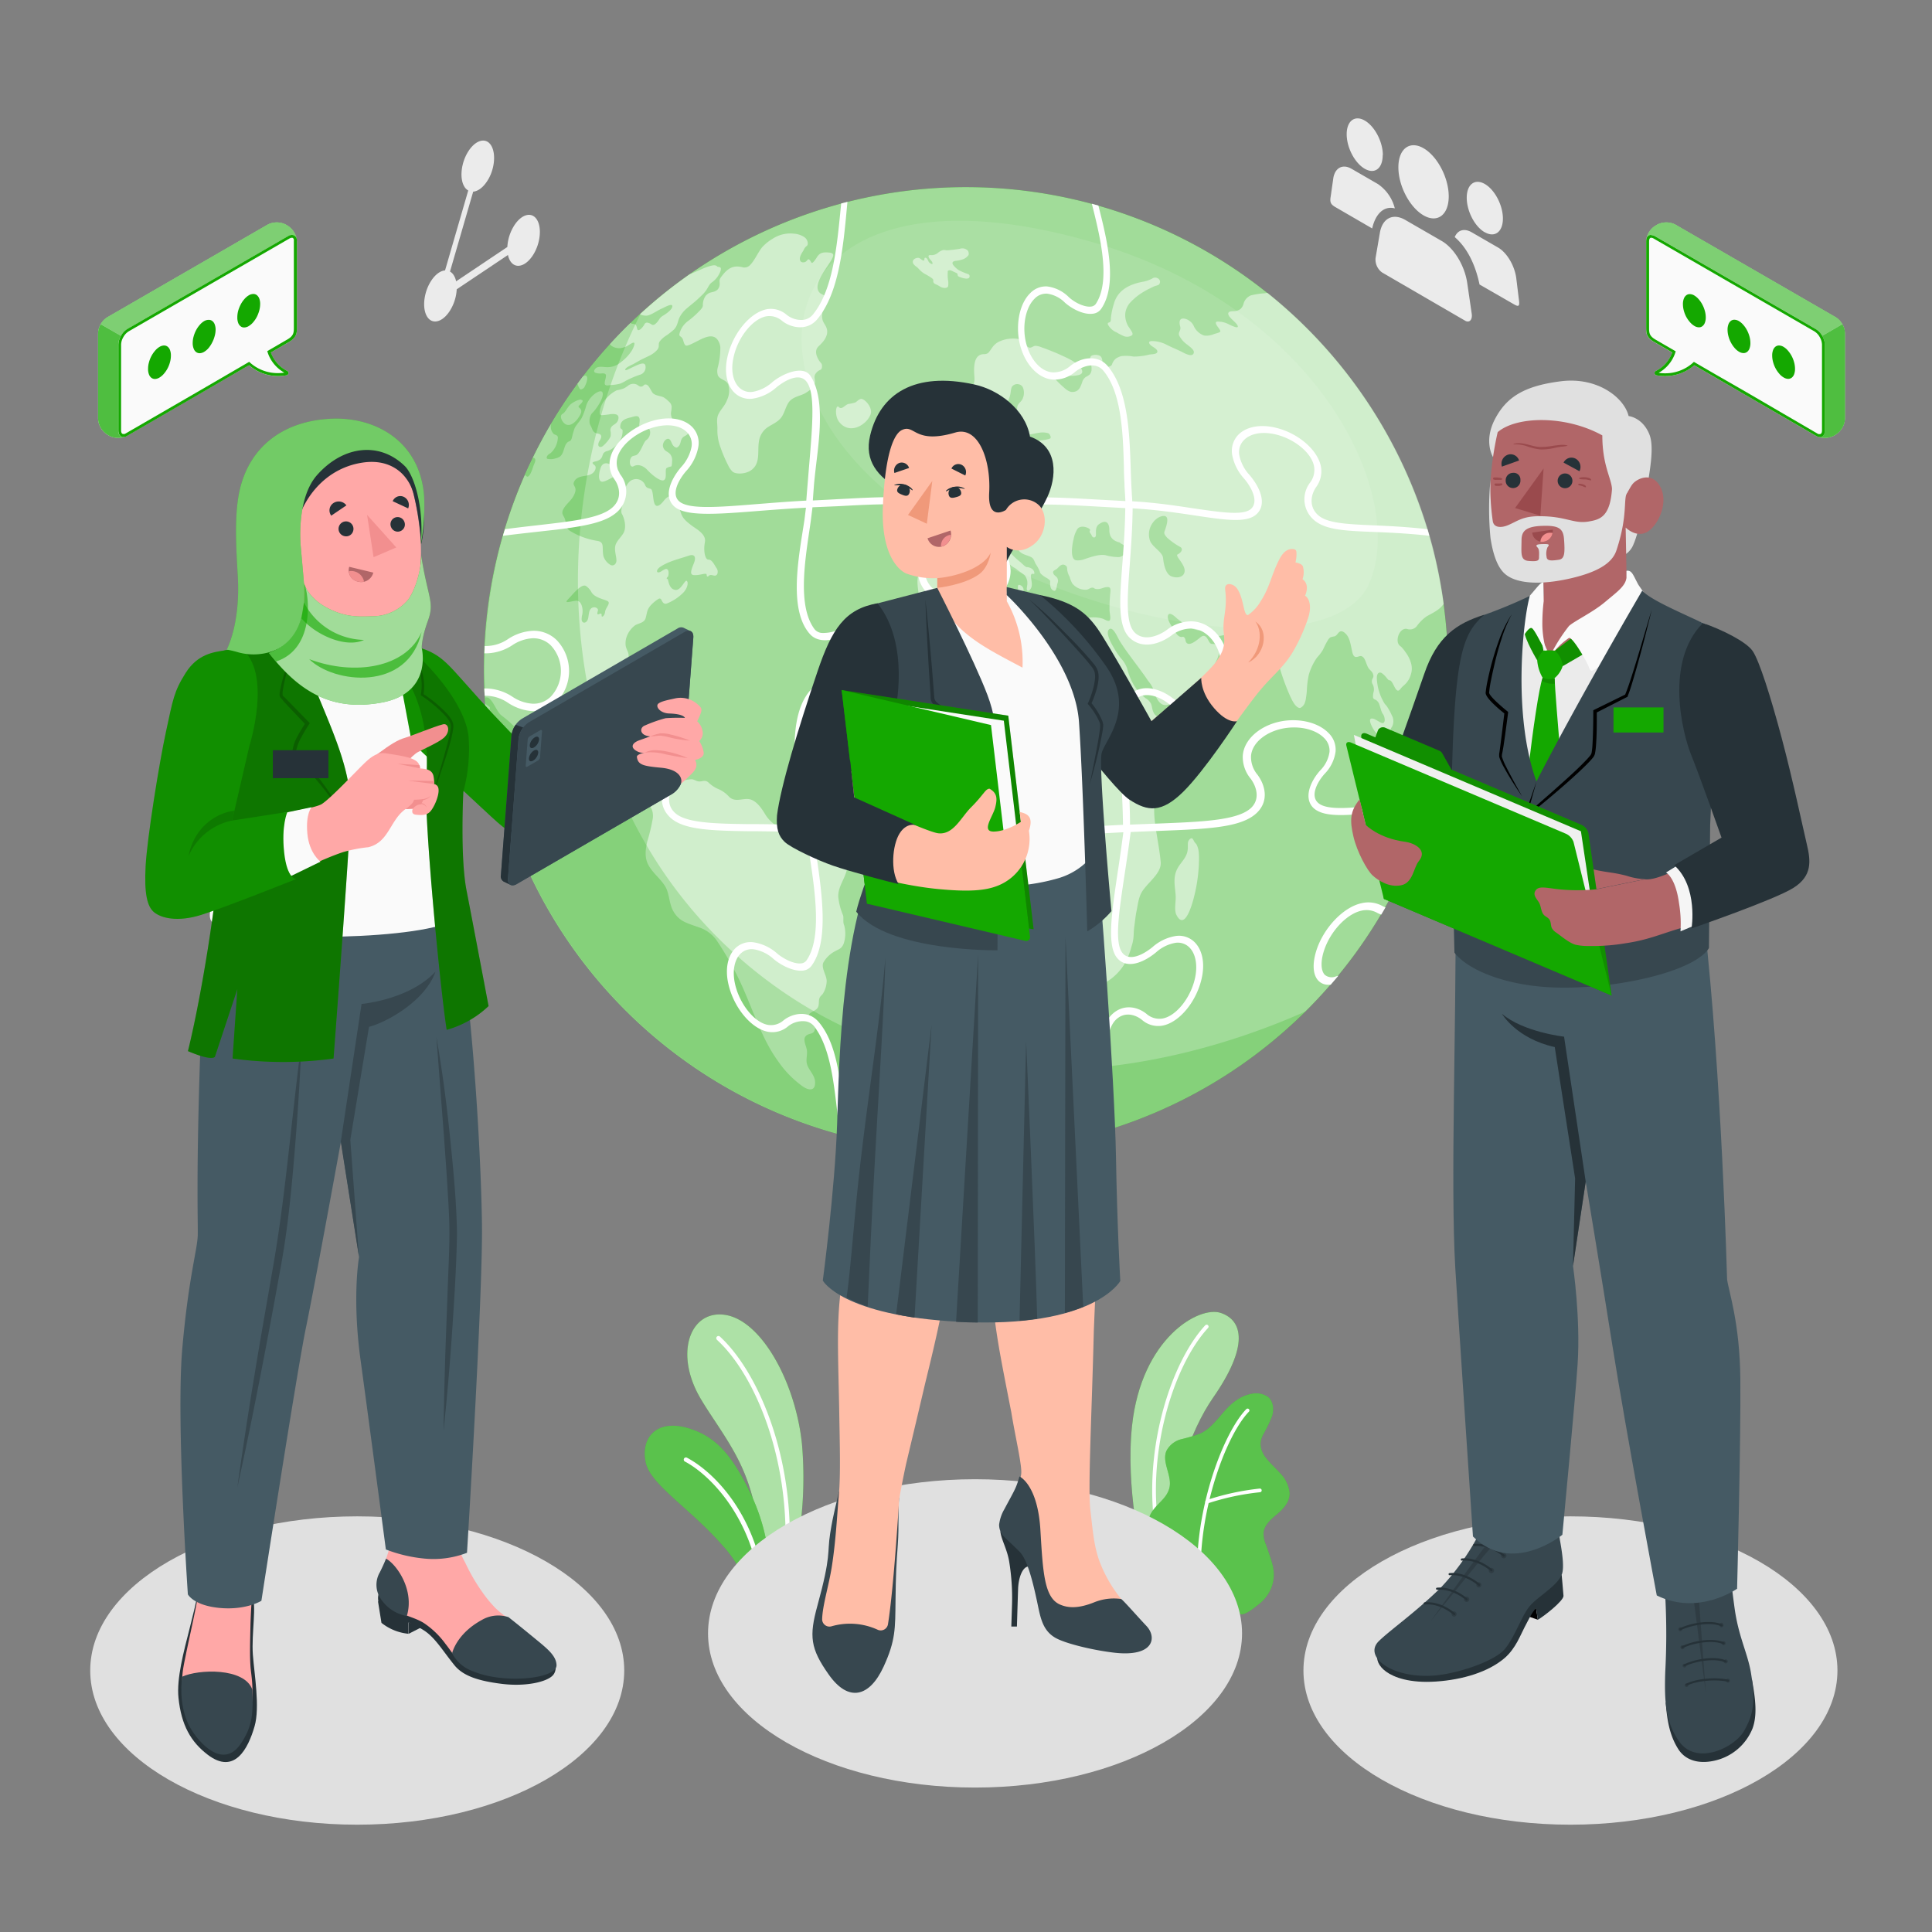 <svg xmlns="http://www.w3.org/2000/svg" viewBox="0 0 500 500"><rect x="0" y="0" width="500" height="500" fill="#808080" stroke="none"/><g id="freepik--World--inject-3"><g id="freepik--world--inject-3"><g id="freepik--world--inject-3"><path d="M153.14,251.84a124.76,124.76,0,1,0-23-113.31A124.78,124.78,0,0,0,153.14,251.84Z" style="fill:#14A800"></path><path d="M153.14,251.84a124.76,124.76,0,1,0-23-113.31A124.78,124.78,0,0,0,153.14,251.84Z" style="fill:#fff;opacity:0.6"></path><path d="M129.38,187.39c-.31-.32-2.79-3.79-2.75-3.83a.46.46,0,0,0,.15-.48c0-.14-.73-.54-1.22-1,.1,1.53.24,3.05.4,4.57.56.54,1.42,1,1.85,1.39s1.65,2.22,2.34,2.12C131.34,190,129.7,187.72,129.38,187.39Zm24.7-90.92a4,4,0,0,0,1.78.16,1.32,1.32,0,0,1,.76.14c.65.43-.49,2.26,0,2.8.31.32,1,.12,1.53.07a10.74,10.74,0,0,0,2.36-.36,6.91,6.91,0,0,0,1.43-.73A25.85,25.85,0,0,1,165.55,97a2,2,0,0,0,1.51-2.22c-.07-.89-.86-.8-1.79-.44-1.24.49-2.66,1.26-3,1.38s-.55.11-.43-.17c.21-.53,1.71-1.15,2-1.29l1.76-1c1-.53,2.08-1,2.55-1.25a6,6,0,0,0,.86-.52,5.66,5.66,0,0,0,1.19-1.09c.59-.92,0-1.31.6-2.13a6.88,6.88,0,0,1,1.74-1.5,19.77,19.77,0,0,0,1.84-1.45c1.1-1.1.93-2.26,1.68-3.54a7.86,7.86,0,0,1,1.58-1.88c.89-.78,2.11-1.71,2.77-2.33l1.18-1.11A8.35,8.35,0,0,0,182.84,75c.25-.37.46-.81.7-1.17a2.77,2.77,0,0,1,.8-.83,6.13,6.13,0,0,0,2.1-2.77c.48-1.45-.55-1-.81-1.26-.44-.46-1.1-.33-1.83-.13-1.58.42-3.44,1.42-5.31,2.13q-3.62,2.53-7.11,5.36c-2,1.62-3.91,3.31-5.78,5a3.57,3.57,0,0,0,1.37.35c1.13.2,2.86-1.19,4.28-1.81.63-.28,2.54-1.37,2.72-.77.28.92-1.84,2.28-2.29,2.55a2.67,2.67,0,0,0-1,.88c-.49.78-1.31,1.84-1.95,1.51a3,3,0,0,0-1.2-.55.8.8,0,0,0-.8.53c-.36.71-1.51,1.94-1.8,1.18-.16-.45-.19-1.11-.58-1.27s-.73-.07-1-.23a.93.93,0,0,1-.15-.13q-2.78,2.69-5.36,5.51a2.18,2.18,0,0,0,.54.51,3.57,3.57,0,0,0,2.31.49,6.71,6.71,0,0,0,1.32-.39c.52-.2,1.7-1.15,2.06-1s-.16,1.4-.61,2.12a11.26,11.26,0,0,1-2.79,2.93,5.32,5.32,0,0,1-3.9,1.27c-.4,0-2.05-.33-2.64.35S153.76,96.28,154.08,96.47Zm-7.59,13.38c1.38.61,2.87-1,3.66-2.49,1-1.86-1-1.74-.25-2.44.5-.48,1.1-1.07.82-1.33-.08-.09-.26-.07-.34-.15s-.94,0-2.27.87-1.58,2.27-2.54,2.81S145.57,109.44,146.49,109.85Zm4.74-9.63c.17-.3,1.07-2.08.63-2.79-.22-.34-.61-.25-1,0-.48.62-.94,1.26-1.4,1.89a5,5,0,0,0,.49,1.15C150.19,101.15,151.06,100.51,151.23,100.22Zm34.9-26c-.46,1.44-2.07,1.31-2.63,1.63a3.85,3.85,0,0,0-.8.61,4.06,4.06,0,0,0-.8,2.51c0,.29,0,.56-.76,1.37A23.79,23.79,0,0,1,178,83.13a5.8,5.8,0,0,0-2,2.73c-.42,1.14,0,1.07.32,1.38a1.72,1.72,0,0,1,.4.58c.17.4.33,1.51.85,1.62s2.07-.76,3.22-1.33c1.95-1,3.82-1.72,4.95-.13a4,4,0,0,1,.68,1.85,19.73,19.73,0,0,1-.62,5.11,3.72,3.72,0,0,0,0,2.24c.59,1.15,2,1,2.66,2.29a5.54,5.54,0,0,1-.28,4c-.59,1.57-1.44,2.21-2.17,3.57s-.29,2.72-.35,4a12.49,12.49,0,0,0,.78,4.67,35.33,35.33,0,0,0,2,4.7,5.62,5.62,0,0,0,1.09,1.6c.73.69,2.55.66,3.79.22a4.11,4.11,0,0,0,2.08-1.55c1.21-1.78.66-4.27,1-6.34a5.3,5.3,0,0,1,2.4-3.85c1.13-.74,2.67-1.33,3.55-2.68.73-1.11,1.06-2.75,1.84-3.78,1.05-1.38,2.89-1.53,4.14-2.24.87-.49,2.57-1.62,2.59-3,0-.74-.29-1.09,0-1.82a2.64,2.64,0,0,1,.9-1c.14-.11.41-.21.66-.36s.4-1.14.07-1.56-.47-.56-.59-.76c-.89-1.49-1.14-2.75,0-3.78.94-.86,2.58-2.57,2-4.49-.37-1.15-1.07-1.51-1.19-2.82a4.91,4.91,0,0,1,.1-1.46,13.39,13.39,0,0,1,1-2.3,1.57,1.57,0,0,0,0-1.34c-.4-.85-1.26-.84-1.74-1.34-2.51-2.56,4.29-8.76,3.44-10a1,1,0,0,0-.68-.35,6.55,6.55,0,0,0-1.63-.07,2.79,2.79,0,0,0-.89.25,2.82,2.82,0,0,0-1,1.06c-.47.73-1.09,1.56-1.32,1.35s-.16-.29-.37-.55c-.59-.75-.58-.12-1.17.28-.28.2-1.33.41-1.49-.52s.72-2,1-2.56a2.25,2.25,0,0,1,.77-1c.49-.34.3-1.61-.58-2.25a5.53,5.53,0,0,0-2.76-.93,8.33,8.33,0,0,0-5.4,1.26,12.08,12.08,0,0,0-2.57,2c-1.11,1.13-2.06,3.54-3.32,4.82a2,2,0,0,1-2.18.56c-1.3-.22-3-.5-5,2.12C185.63,72.81,186.57,72.84,186.13,74.25Zm179.5,112.94a6.61,6.61,0,0,0,.84,3.64,6.3,6.3,0,0,0,1.43,2.27,3.08,3.08,0,0,0,5-1c.22-.52.43-1.55.73-2.19.23-1.69.41-3.38.57-5.08a2,2,0,0,1-.1-2.15c.56-1.17.55-2.69-.67-2.75s-1.66,1.25-2.45,2.3a26.68,26.68,0,0,1-3.2,3.4C367.1,186.22,365.77,185.75,365.63,187.19ZM237.29,69.11c.35.3.68.72,1,1a5.7,5.7,0,0,0,1.34.93,15.4,15.4,0,0,1,1.61,1,1.37,1.37,0,0,1,.2.22c.2.32.07.25.08.5,0,.45.31.68.78.87s.76.41,1.16.63c.64.35,1.79.41,1.93-.24a5.65,5.65,0,0,0,0-1.3,9.63,9.63,0,0,1-.12-2.18,2.63,2.63,0,0,0,0-.31c0-.17.38-.42.94-.19.38.16.79.38,1,.47l.4.17c.22.11.24.45.25.56a.32.32,0,0,0,.11.22.94.94,0,0,0,.44.23,5.32,5.32,0,0,0,1.6.41,1.76,1.76,0,0,0,.62-.08.61.61,0,0,0,0-1.06,17.24,17.24,0,0,1-2.42-1,5.9,5.9,0,0,1-1.39-1.21c-.75-.93,0-1.19.57-1.25a7.39,7.39,0,0,0,1.43-.28A3.09,3.09,0,0,0,250.66,66a1.46,1.46,0,0,0-.17-1.12l-.09-.09a2,2,0,0,0-2-.4,23.87,23.87,0,0,1-2.42.31,5.44,5.44,0,0,1-1.08.08,2.73,2.73,0,0,0-.84-.07,3.43,3.43,0,0,0-1.29.7,2.6,2.6,0,0,1-1.56.62c-.34,0-.91-.13-.9.3,0,.61.83,1.09,1,1.66s-.38.32-.75,0-.4-.84-.73-1.13-.53-.13-.57,0c-.07.33.06.79-.57.45-.36-.19-.54-.48-.93-.56-.66-.13-2,.47-1.36,1.56A3.21,3.21,0,0,0,237.29,69.11Zm51.82,17a17,17,0,0,0,1.7.86,2.21,2.21,0,0,0,2.19-.25c.34-.36-.23-1.12-.59-1.67a7.24,7.24,0,0,0-.42-.61,6.26,6.26,0,0,1-.74-2.16,4.93,4.93,0,0,1,0-1.39,5.23,5.23,0,0,1,1.17-2.5,15.35,15.35,0,0,1,3.41-2.79c.6-.37,1.22-.71,1.85-1,.38-.2.77-.38,1.16-.56a6.75,6.75,0,0,0,1-.32,1,1,0,0,0-.21-1.69,1.75,1.75,0,0,0-.4-.16,1.21,1.21,0,0,0-1,.2,8.21,8.21,0,0,1-2.53.86c-3.67.69-6.54,2.32-7.45,5.77a17.93,17.93,0,0,0-.76,3.7c0,.47,0,.94-.45,1.05-.31.08-.43.2-.28.6A4.6,4.6,0,0,0,289.11,86.08ZM225.3,107.25c.67-1.81-1.68-4.25-2.55-4-.52.13-1,.68-1.4.91a9.08,9.08,0,0,1-1.72.37c-.95.2-1.75,1.66-2.54.82s-1.14,2.15,0,3.73C219.78,112.71,224.29,110,225.3,107.25Zm144.37,90.8a19.56,19.56,0,0,0-3.13.31,3.85,3.85,0,0,1-1.7-.12,1.71,1.71,0,0,1-.79-.53,3.87,3.87,0,0,1-.36-2.42,3.36,3.36,0,0,0-.95-2.45c-.25-.29-.5-.61-.75-.89-.4-.45-.94-.62-1.34-1.09a2.81,2.81,0,0,1-.77-1.72,1.68,1.68,0,0,1,.39-1.08,3.23,3.23,0,0,0,.18-2.39c-.18-.45-.41-.87-.55-1.2a15.68,15.68,0,0,0-1-1.7c-.17-.27-.41-.43-.58-.7a13.44,13.44,0,0,1-2-6.59c0-.69.2-1.4.79-1.42a1,1,0,0,1,.52.16,6,6,0,0,1,1.15,1.11c.3.38.61.73.7.72,1.18-.21,1.63,4.11,3,2.19.44-.6,1.09-1,1.55-1.57a7.5,7.5,0,0,0,.54-.77,6.47,6.47,0,0,0,.79-2.45,5.23,5.23,0,0,0-.13-1.62,8.67,8.67,0,0,0-1.48-3.05,8.93,8.93,0,0,0-1.19-1.45,1.75,1.75,0,0,1-.84-1.33c-.2-1.62,1-3.59,2.45-3.22a2.25,2.25,0,0,0,2.49-.73,10.87,10.87,0,0,1,2.56-2.55c1.35-.76,3.16-1.57,4.14-2.88l.27-.36a124.84,124.84,0,0,0-3-15.24l-.6-2.17a125.11,125.11,0,0,0-42-63.06c-.24,0-.49.09-.77.12a18.32,18.32,0,0,0-3.57.55,3.24,3.24,0,0,0-1.84,2.07A2.86,2.86,0,0,1,321,80a3.18,3.18,0,0,1-1.87.54c-.5,0-1.49.07-1.22.89s1.62,1.75,2.14,2.45c1.15,1.59-1.29.42-1.91.12a6.32,6.32,0,0,0-2.13-.72c-.42,0-1.36-.23-1.35.27s.56,1.1.83,1.49c.41.59.48.8,0,1s-1,.3-1.45.47a4.71,4.71,0,0,1-2.44.32,4.61,4.61,0,0,1-2.63-2.4A3.3,3.3,0,0,0,307.78,83a3,3,0,0,0-1.53-.57c-1.07,0-1.12,1-.82,2.06s-.63,1.42-.24,2.39a6.87,6.87,0,0,0,2.13,2.36c.68.56,1.84,1.34,1.63,2.09-.31,1.08-1.81.4-2.85-.14-1.41-.74-2.83-1.26-4.25-2a8.23,8.23,0,0,0-3.77-.92c-.67,0-1.06.38-.2,1.14.4.35,1.72.93,1.65,1.62s-1.59.64-2.06.73a16.58,16.58,0,0,1-4.11.52,10.29,10.29,0,0,0-3.21-.11,5.48,5.48,0,0,0-1.28.57,3.15,3.15,0,0,0-1.09,1.58.71.71,0,0,1-.34.38,2,2,0,0,1-.51.21,1.62,1.62,0,0,1-1.6-1.24c-.09-.62-.14-1.3-.73-1.61a2.62,2.62,0,0,0-2.13,0,.82.82,0,0,0-.34.68c0,.5.39,1.81.37,2.75a2.1,2.1,0,0,1-.48,1.42,4.79,4.79,0,0,1-1,.64,2.39,2.39,0,0,0-.95,1.37c-.4,1.08-.71,2.06-1.75,2.4s-1.86,0-3-1.05A26.58,26.58,0,0,1,273,98c-1.07-1.29,1-.8,1.52-.74.81.09,1.58,0,2.37,0a7.73,7.73,0,0,0,1.94-.13c.51-.1,1.4-.3,1.24-1.14-.33-1.84-4.19-3.5-5.31-4q-.81-.39-1.62-.72c-.9-.37-2.42-1-3.4-1.31A5,5,0,0,0,268,89.5c-.88,0-1.43,1.28-2.6-.36a2.66,2.66,0,0,0-2-1.44,8.63,8.63,0,0,0-5,.79,5,5,0,0,0-1.15.88c-.56.58-1.11,1.65-1.56,2a1.69,1.69,0,0,1-1,.28c-2.13,0-2.66,2-2.59,4.56,0,.69.13,1.47.09,2.15a4.07,4.07,0,0,1-.24,1.11c-.19.58-.69,1.9-1.06,3-.23.66-.47,1.33-.7,2-.65,2-1.43,4-2.24,6.06a7.52,7.52,0,0,0-.53,4.77,4.77,4.77,0,0,0,2.37,2.7,3.24,3.24,0,0,0,3.38-.16c1.52-.76,2.3,0,3.28,1.79a5.31,5.31,0,0,0,1.61,2.21,2.9,2.9,0,0,0,2.45.12c.82-.4,1-1.37.78-2.47a3.11,3.11,0,0,1,.31-2.63,2.55,2.55,0,0,0-.11-2.54c-.67-1.42-1.95-3.16-2.28-4.11a4,4,0,0,1-.25-1.69,7.43,7.43,0,0,1,.24-1.4c.21-.71,1.07-2.06,1.66-3.3a7.88,7.88,0,0,0,.73-2.52,4.25,4.25,0,0,1,.28-1.19,1.69,1.69,0,0,1,1.77-.66,1.57,1.57,0,0,1,1.06.76,3.62,3.62,0,0,1,.05,2.74c-.29.93-1.05,1.22-1.41,2.08a7.15,7.15,0,0,0,.06,3.4,7.37,7.37,0,0,0,1,3.38c.91,1.06,2.36.59,3.33.4.44-.09.93-.19,1.44-.25a5.22,5.22,0,0,1,2.15.17c.35.17.81,1.07.49,1.32a2.2,2.2,0,0,1-.68.24c-1,.25-2,.26-2.95.46-.61.14-1.61.2-1.59,1.18,0,.75.8,1.28,1.25,1.69a2,2,0,0,1,.91,1.54.57.57,0,0,1-.63.56,2.84,2.84,0,0,1-1.45-.74c-.29-.23-.68-.71-1-.5-.49.33.05,2.14.15,2.71a5.19,5.19,0,0,1-.07,3c-.85,1.77-3,2-4.65,2.12a17.3,17.3,0,0,1-3.11-.21,5.36,5.36,0,0,1-2-.4c-1.47-.82-1.06-3.44-1.55-4.91-.57-1.72-1.9-.3-2,.78-.22,1.71,1.35,3.48,1,5.1-.24,1.13-1.53,1.32-2.33,1.76a3.58,3.58,0,0,0-1.53,3.32,3.24,3.24,0,0,1-.84,1.81c-.49.75-1.07,1.38-1.59,2.07a2.29,2.29,0,0,1-1.52,1c-.41.06-1-.18-1.3.15s0,.94-.58,1.25-1.48.15-2.16.33c-.45.12-1.08.53-.57,1.06a6.6,6.6,0,0,0,2,.89,4.13,4.13,0,0,1,2,3.08c.41,1.84.15,3.37-1.57,3.75s-3.4.24-5,1.24c-1.41.88-1,3.75-.77,5.36a3.13,3.13,0,0,0,.74,1.79c.33.44.52,1,.95,1.37a2.43,2.43,0,0,0,1.89.29A2.22,2.22,0,0,1,243,157a2.58,2.58,0,0,0,.43.25c.25.09.5-.6,1-.77a3,3,0,0,1,.9-.1,2.86,2.86,0,0,0,.88-.07c.28-.1.37-.41.57-.51a2.9,2.9,0,0,0,1.21-2.27c.07-.45.1-.92.19-1.37a14.15,14.15,0,0,1,.55-1.46,7.69,7.69,0,0,1,.27-1.1c.33-.69.9-.65,1.46-.92a1.92,1.92,0,0,0,1.09-1.85c0-.69-.1-1.45.5-1.81s1.13,0,1.67,0c.93-.09,1.58-.84,2.3-1.37,1.43-1.07,2.75-.73,3.93.78a13.19,13.19,0,0,0,1.71,1.94c.5.42,1.08.63,1.57,1.06s1.35.93,1.94,1.45a3.25,3.25,0,0,1,.65,2.7c0,.36-.24.94.05,1.22s.64-.09.81-.34c.57-.82.33-1.69.19-2.71-.07-.47-.21-1,.16-1.21.15-.08.36,0,.56,0s.14-.95-.57-1.36a2.52,2.52,0,0,0-1.3-.41c-.32,0-1.31-1-1.6-1.27a18.37,18.37,0,0,1-2.14-1.92,4,4,0,0,1-1.18-2c-.15-1.14,1-1.2,1.68-.78s.7,1,1.07,1.54c.83,1.19,2.18,1.27,3.25,1.81.76.38.83,1,1.24,1.8a11.15,11.15,0,0,1,1,1.8c.15.48.13.55.48.88a7,7,0,0,0,1.06.78,4.87,4.87,0,0,1,1,.66c.31.34.19.31.19.71,0,.85.07,1.7.89,2.06s.78-1.18,1-1.83a1.6,1.6,0,0,0,0-1.37c-.21-.42-.7-.64-.94-1-.6-1,.43-1.06.88-1.49s1.13-1.4,2.07-.87c.55.31.49.69.53,1.26a5.19,5.19,0,0,0,.63,1.75,7,7,0,0,0,.68,1.71,4.36,4.36,0,0,0,3.7,1.61c.55-.07,1-.58,1.57-.52.25,0,.43.22.66.29a2.6,2.6,0,0,0,1.24,0c.54-.1,1-.35,1.59-.42.9-.12,1.2.1,1.11,1.16a37.08,37.08,0,0,0-.23,4.85c0,.6.38,2.08.07,2.55s-1.38-.24-1.85-.41a8.28,8.28,0,0,0-4.19-.14,15.66,15.66,0,0,1-2.16.34,3.94,3.94,0,0,1-2.07-.15c-1.15-.68-4.16-2.7-5.05-.77-.6,1.29.09,3.48-1.78,3.37a8.56,8.56,0,0,1-2.55-.91,19.64,19.64,0,0,0-3.86-1,4.56,4.56,0,0,1-2.54-1.13c-1-1,.34-1.51.36-2.62a3,3,0,0,0-1.26-2.54,3.62,3.62,0,0,0-2.3-.1c-.39.07-.75,0-1.15.05a5.88,5.88,0,0,0-1.23.5,12.81,12.81,0,0,1-2.72.64c-.49.07-1,.14-1.45.23-.29.06-1,.07-1.24.3-1.08,1.26-2.45,2.65-4.15,2.75-1.07.06-2-.15-3,.43a9.94,9.94,0,0,0-2.48,2.33c-.61.73-1.17,1.51-1.73,2.29s-.47,2-.3,3.15a3,3,0,0,1-.34,2,6.69,6.69,0,0,1-2.1,2.59,6.42,6.42,0,0,0-2.4,2.7,17.72,17.72,0,0,0-1,3.43,10.2,10.2,0,0,0,1.26,7.09c.37.55-.16,2.47-.21,3.12a6,6,0,0,0,.64,3.44,5.4,5.4,0,0,0,1.56,1.81,29.17,29.17,0,0,1,3.27,3.68A23.1,23.1,0,0,0,242.7,200a8.51,8.51,0,0,0,5.32,1.75,5.15,5.15,0,0,0,2.59-.74,3.72,3.72,0,0,1,1.35-.54,8.1,8.1,0,0,0,2.82-1.11c.45-.33.88-.71,1.29-1a3.22,3.22,0,0,1,3-.85,4.52,4.52,0,0,1,1.33.64,13,13,0,0,0,2.57,1.41,3.49,3.49,0,0,0,1.35.14,3.33,3.33,0,0,1,2.18.67c1.71,1.3,1.15,3.44.51,5.31s.3,3.32,1.21,4.57c.44.59.78,1.22,1.22,1.78a6.77,6.77,0,0,1,1.29,2c.23.73.51,1.39.76,2.07a16.35,16.35,0,0,1,.77,4.33c0,.72,0,1.45,0,2.18,0,.36-.05.72-.08,1.08a12.31,12.31,0,0,1-.33,2,7.07,7.07,0,0,0-.22.88,11.65,11.65,0,0,0-.07,2.21c.06,1.23.11,3.38.19,4.61a9.63,9.63,0,0,0,.33,2.17,54.64,54.64,0,0,0,3.71,8.8c.65,1.35,1.24,2.77,1.87,4.11.32.68.57,1.43.95,2.09a10.65,10.65,0,0,1,.74,2.32c.5,1.61,1.16,2.55,2.51,2.76a5.92,5.92,0,0,0,3.3-.86,14.05,14.05,0,0,0,5.67-5,17.8,17.8,0,0,0,2-4.82,10.43,10.43,0,0,0,.52-2.41c.07-.88.06-1.77.19-2.64.19-1.34.32-2.79.59-4.1.43-2.07.52-3.82,1.73-5.5a25.25,25.25,0,0,1,1.85-2.15c1-1.14,2.88-3,2.68-5.08-.92-9.69-4.63-16.86,3.14-25.06,2-2.85,4.48-7.5,4.84-11.57.18-1.93-1.22-3-2.35-2.34a21.14,21.14,0,0,1-2.08,1c-.65.27-1.34.44-2,.67a3.43,3.43,0,0,1-2-.23,2,2,0,0,1-1.43-1.24c-.35-.71-.34-1.46-.62-2.16a3.45,3.45,0,0,0-1.39-1.44,13.41,13.41,0,0,1-3-3.31A16.64,16.64,0,0,1,291.7,173a7.44,7.44,0,0,0-1.61-2.64,19.66,19.66,0,0,1-1.77-2.62c-.53-.91-2.45-4.06-1.21-4.93,1-.68,2.16,2.25,2.63,3,.92,1.49,1.89,2.84,2.87,4.16.5.69,1,1.36,1.52,2.05.85,1.13,1.85,2.52,2.26,3.09l.72,1.06a8.77,8.77,0,0,1,1.32,2.07c.83,3,2,4.53,3.63,4.2s3.58-2.2,4.89-3.16a46.71,46.71,0,0,0,6.51-5.71,10.8,10.8,0,0,0,1.17-2.24,8,8,0,0,0,.95-2.72,1.68,1.68,0,0,0-.93-1.84c-.47-.22-1,0-1.36-.25s-.67-1.14-1.07-1.58c-.77-.85-1.41-.09-2.08.42s-2.08,1.66-2.87,1.15c-.57-.36-.35-.9-.67-1.4s-.6-.2-1-.27c-1-.19-1.55-1.54-2.12-2.39-.44-.65-1.4-2.11-1.25-3,.25-1.47,2,.24,2.45.68a19.39,19.39,0,0,1,1.87,1.49,3.36,3.36,0,0,0,1.64.93,12,12,0,0,0,1.86.56c.47,0,.92-.2,1.42-.08a1.61,1.61,0,0,1,.78.42,4.72,4.72,0,0,0,3.33,1.13c1.33-.16,2.65-.65,3.88-.91a5.87,5.87,0,0,1,3-.1,5.52,5.52,0,0,1,2.88,2.3c.51.9,1,2.18,2,2.54s1.34-1.94,2-1.48c.33.25.41,1.13.49,1.53a12.66,12.66,0,0,0,.42,1.49c.37,1.13.73,2.27,1.1,3.41a57.36,57.36,0,0,0,2.6,6.94c.51,1.06,1.26,2.66,2.3,2.91.46.1,1.09-.59,1.33-1.06a5.26,5.26,0,0,0,.41-1.58,16.64,16.64,0,0,0,.23-2.1,22.65,22.65,0,0,1,.51-3.87,13.05,13.05,0,0,1,.59-1.66,13.91,13.91,0,0,1,1.55-2.79,10.87,10.87,0,0,0,1.44-1.88c.16-.3.3-.61.45-.92a16.89,16.89,0,0,1,.94-1.74,2,2,0,0,1,.63-.67,4.68,4.68,0,0,1,1-.24c.66-.2.8-.77,1.32-1.16s1.13,0,1.52.38c1.13,1,1.36,2.85,1.7,4.37.16.76.34,1.73,1.08,1.73s1.12-.52,1.76,0,.87,1.8,1.31,2.63,1.17,1.07,1.38,2c.14.6-.1.73-.29,1.23a1.49,1.49,0,0,0,.19,1.31,3,3,0,0,1,.24,1.67,4.82,4.82,0,0,0-.2,1.6.71.71,0,0,0,.58.6A2.15,2.15,0,0,1,357,182.4c.13.37.23.75.32,1a5.88,5.88,0,0,0,.45,1.21c.08.12.16.21.23.32a2.84,2.84,0,0,1,.36,1.32.94.94,0,0,1-.32.84c-.21.13-.51,0-.81-.15s-1.08-.63-1.47-.81a1.7,1.7,0,0,0-.73-.18c-1.29.05.45,2.93.82,3.38s.65.65.95,1a3.56,3.56,0,0,1,.59,1.36,16.48,16.48,0,0,0,1.51,2.86,11.72,11.72,0,0,0,1.75,2.38,5.93,5.93,0,0,0,1.05.85c.11.07,1.15.47,1.15.51.22,3.71,3.05,1.07,4.46,2,1.12.91,2.33.4,3.54.15a5,5,0,0,0,.95-.29c.07-.32.13-.64.2-1a1.5,1.5,0,0,1-1.14-.51A1.53,1.53,0,0,0,369.67,198.05Zm-80.16-53.87a13.21,13.21,0,0,1-3.38-.49c-1.59-.34-3.94.5-5.41,1a4.73,4.73,0,0,1-2.23.31c-1.58-.26-1.07-3.84-.63-5.56a7.27,7.27,0,0,1,1-2.58c1-1.25,3.58-.05,3.24.41s.27.84.41,1.27.63.8,1,.35-.36-2.36.93-3.25l.49-.3c1.36-.74,2.17,0,2.17,1.83a3.86,3.86,0,0,0,.19,1.3c.67,1.8,2.55,1.81,2.59,2s.77.38,1.41,1S291.08,144.09,289.51,144.18Zm13.71,5c-1.55-.55-2.05-3.13-2.22-4.78s-3-2.89-3.46-4.72c-.9-3.24,1.57-6.08,3.63-6.15,1.58-.05.79,2.38.21,4-.21.57.11,1,.71,1.66a18.24,18.24,0,0,0,3.46,2.42c.75.6,0,1.51-.78,1.87s2,2.58,1.81,4.38C306.45,149.27,304.87,149.76,303.22,149.18Zm-51.11.9c.48-.62.3-1.2-1.32-1-.25,0-.6.49-.8,1C249.71,150.84,251.29,151.15,252.11,150.08Zm58.14,70.69a5.57,5.57,0,0,0-.64-2.32,3.58,3.58,0,0,1-.43-.48c-.09-.13-.17-.3-.26-.46a2.18,2.18,0,0,0-.35-.51c-.22-.22-1,.2-1.13,1.06-.06.55,0,1.16-.05,1.57-.07,2.22-1.76,3.43-2.66,5.12-1.27,2.37-.61,4.69-.47,7.05.1,1.54-.46,3.69.21,5,2.19,4.27,4.16-3,4.68-5.24a41,41,0,0,0,1.15-9C310.31,222,310.3,221.37,310.25,220.77ZM264.86,153a1.31,1.31,0,0,0-1-1.61c-.45-.15-.46.35-.42.92C263.48,153,264.55,154.14,264.86,153Zm-5.78-3.95c.46-1.68-1.33-6.3-1.8-4.52a6.16,6.16,0,0,0-.16,1C256.94,147.41,258.61,150.72,259.08,149.05Zm-23.62-21.72c-.25.22-.13.58-.33.79s-.94.14-1.29.26c-1,.36-.09,1.39.14,2a2.29,2.29,0,0,1,.06,1.32c-.09.4-.34.88-.13,1.32.55,1.18,1.79.3,2.49,0a3.45,3.45,0,0,0,1.69-2.42,3.29,3.29,0,0,0-.53-2.2C237.14,127.81,236.09,126.8,235.46,127.33ZM167.3,189.52a7.39,7.39,0,0,1-3.42-.8c-1-.48-2.28-1.05-3.27-.49-.74.42.33,1.18.88,1.5a11.47,11.47,0,0,0,1.28.61c.72.31,1.7.93,2.25,1.16a1.58,1.58,0,0,0,1,.11c1.33-.26,2.61-1.25,4.1-.39.35.21,1,.86,1.37.76,0,0,0,0,.07,0,.42-.21.25-1,0-1.39C170.63,189,168.49,189.48,167.3,189.52Zm73.23-56.69c.07.59-.82.85-.49,1.44s1,.27,1.34.2c1.58-.31,3.69-1,4.63-2.55.36-.6,1.07-2.06.25-2.54-.31-.18-.67-.15-1-.4a4.54,4.54,0,0,1-.86-1.19,15.49,15.49,0,0,0-1.22-2c-.71-.92-2.21-1.29-2.15-2.81,0-.5.59-1,.36-1.53-.13-.3-.45-.33-.68-.44s-1.27-.89-1.23-1.32-2.42-.28-2.11.54c.47,1.21-1.51,1.82-.5,2.52l.12.1a14,14,0,0,0,.07,1.63c.15.87,1.43,1.1,1.58,1.84s1.3,0,1.76.68.6,2.07-.06,2.42-.22,1.76-.65,2.15c-.28.25-.57.49-.24.95C239.65,132.76,240.44,132.12,240.53,132.83Zm-85.12-11.66c-.54,1.68-.54,3.19.22,3.46s2.56-1,3.86-1.54c1.86-.72.22-1.45-1.18-2.61C157.39,119.72,155.94,119.48,155.41,121.17Zm62.77,115.7a16.54,16.54,0,0,1-1.24-4.8c-.09-3.06,2.4-5.25,2.4-8.46,0-2-2.26-3.68-3.76-4.19s-3.41-2.87-5-2.67l-.53.07c-1.62.2-4.26-1.67-6-2.11a9.78,9.78,0,0,0-1.16-.21c-1.69-.23-3.8-2-4.85-3.75s-2.12-3.16-3.52-3.75c-1.89-.79-4.12.93-5.85-.82a8.19,8.19,0,0,0-2.51-1.87,8.4,8.4,0,0,1-2.66-1.66c-1.13-1.15-1.86-.11-3.05-.5-.69-.22-1-.54-1.73-.46-1,.1-2,.33-3,.33-.81,0-1.14-.39-1.85-.81-1.6-1-3.86.12-4.65,1.49-.39.67-.45,1.65-.84,2.27-.79,1.24-2.94.53-4.24,0a7.5,7.5,0,0,1-2.67-1.84c-.88-1-1.5-1.22-1.6-2.61-.08-1,0-2.31-.84-3.11a3.12,3.12,0,0,0-2.44-.59c-.64,0-1.44.39-2.1.11a2.36,2.36,0,0,1-1.22-2.05c.09-.54.62-.92.84-1.38a1.79,1.79,0,0,0,.24-.81c0-.15-.22-.74-.2-.79.47-1.16.15-1.77-.49-2a2.72,2.72,0,0,0-3,2.29c-.12,1.42-2.26,2.59-3.76,2.11-2.95-.94-4.86-6.07-4.35-9.74.23-1.67,1.75-4.11,3.19-4.46,1.16-.28,2.47.07,3.84,0,.57,0,.51-.36.46-.75-.08-.64,1.18-.75,2.09-.89a4.84,4.84,0,0,1,4.12,1.33,11.49,11.49,0,0,1,1.23,2.13c.78,1.56,3.07,2.27,2.45.56-.38-1.07-1.08-2.4-1.54-3.62-.63-1.7.45-4.14,1.47-5.17a20.48,20.48,0,0,0,1.83-1.9,3.83,3.83,0,0,0,1-2.17c0-.95-.76-1.76-.79-2.81a5.09,5.09,0,0,1,.31-2.11,6.33,6.33,0,0,1,2.06-2.8c.85-.62,2.44-.62,2.82-1.93s.29-2.08,1.21-3.19a9.48,9.48,0,0,1,2-1.71c1.17-.79.74,1.48,2.22,1.14a12.49,12.49,0,0,0,4-2.53c1.3-1.12,1.74-2.83,1.24-3.32s-1.47,2.48-2.95,2.31a1.85,1.85,0,0,1-.45-.11c-1.39-.51-1.38-2.8-1.63-2.73s-.26-.31.06-.51.56-2.67-.84-1.94a7.63,7.63,0,0,0-.75.44c-1.35.88-1.63-.25-.28-1.15,2.14-1.43,4.79-2,7.26-2.84,1.49-.54,2.1.21,1.37,2s-1.09,2.92,0,3c1.51.15,3.24-.71,3.32-.13.05.38.11.73.58.31.7-.64,1.63.56,2.19-.47a1.64,1.64,0,0,0-.28-1.62c-.48-.75-1.12-2.14-2-2.09s-1.3-2.19-1-4.1l.09-.59c.25-1.91-2.14-3.18-3.35-4.06-3.54-2.61-2.32-2.89-4.2-6.82-.7-1.46-2-1.08-3.12.35-.6.76-1.22,1.33-1.73,1.31-1.32-.05-.76-4.07-1.66-4.4-.49-.17-1.13-.19-1.44-1a2.49,2.49,0,0,0-3.26-1.34c-1.25.36-2.45,2.82-2.29,4.21s-1,3.66-.45,4.61,1.32,3.4.38,5c-.57.94-1.41,1.71-1.88,2.66-.83,1.67.49,4-.05,5a1,1,0,0,1-1.35.57,4,4,0,0,1-1.9-2.36c-.41-2.19.38-3.57-1.54-3.89a19.25,19.25,0,0,1-7.11-2.59c-1-.65-.93-1.63-1.24-2.87s-1.43-1.5-.08-3.37c.85-1.18,2.17-2.08,2.66-3.77s-1-1.63-.1-3,3.09-1.06,4.09-1.6a2.24,2.24,0,0,0,1.22-1.24c.41-1.17-.47-1.14-.69-1.69-.07-.17.26-.31.59-.41a3.35,3.35,0,0,0,1.3-.49,2.42,2.42,0,0,0,.58-.74,5.25,5.25,0,0,1,.33-.88,1.71,1.71,0,0,1,.75-.54,4.18,4.18,0,0,0,1.71-.82,6.19,6.19,0,0,0,2.11-2.46,5,5,0,0,0,.39-2.17c-.13-.38-.62-.29-.6-.91,0-2,2.21-2.25,2.92-2.46,1.07-.32,2.33-.74,2.07,1.3-.11.91-.24,3.07.86,1.79.62-.73.85-1.07,1.29-.5a1.89,1.89,0,0,1,.57,1.75,2.42,2.42,0,0,1-1.05,1.65c-.74.61-1.47,3.56-2.71,3.89l-.61.16c-1.23.38-1.08,3.31.14,2.64s2.67,0,3.56,1c1.26,1.35,3.13,2.77,4,2.68,1.32-.12.35-2.92,1-3.22a3.41,3.41,0,0,1,1.15-.39c.21,0,.26-1.72.24-1.9a2.58,2.58,0,0,0-.56-1.34c-.59-.66-1.43-.66-1.77-1.77s.84-2.47,1.54-2.08c.33.18.53.68.75,1.16.34.78,1,1.17,1.34,1a1.69,1.69,0,0,0,.52-.48c.39-.53.35-1.15.65-1.7.49-.89,1.25-.71,1.73-1.55a1.08,1.08,0,0,0-.39-1.64c-1-.68-2.17-1-3.16-1.64-.2-.13-.41-.21-.57-.34a2.82,2.82,0,0,1-.32-2,6.62,6.62,0,0,0,.1-1.29,2,2,0,0,0-.78-1.29,6.06,6.06,0,0,0-1.24-1c-.72-.44-2.4-.4-3-1.34s-1-2.17-1.92-2c-.1,0-.43.36-.57.43a.93.93,0,0,1-.59.09c-.37-.07-.61-.39-.94-.53a2.18,2.18,0,0,0-2.3.36,8.13,8.13,0,0,1-1,.64,9.87,9.87,0,0,1-1.86.5,8.68,8.68,0,0,0-2.53,1.92,6.86,6.86,0,0,0-1.31,1.74c-.51,1-.87,2.66-.22,2.78a16.86,16.86,0,0,0,2.57-.29c.7,0,2.42-.2,1.83,1.57-.44,1.34-1.89,1.06-2,2.63A3.54,3.54,0,0,1,158,113a6.12,6.12,0,0,1-1,1.45,8.62,8.62,0,0,1-1,1c-.51.39-1.22.28-1.16-.48s.61-1.12.73-1.76a.71.71,0,0,0-.51-.91,2,2,0,0,0-.55-.12,1.57,1.57,0,0,1-1-.63,3.64,3.64,0,0,1-.32-.66c-.15-.41-.4-.79-.56-1.23a3.48,3.48,0,0,1,.49-2.61c.2-.23.44-.44.71-.76a14.45,14.45,0,0,0,1.43-2.11c.9-1.59,1.08-3.08,0-2.9s-2.8,1.64-3.5,3.54a19.66,19.66,0,0,1-1.18,3.28c-.55,1-1.33,1.69-1.84,2.65a19.11,19.11,0,0,0-.75,2.63c-.32.88-.51.71-1,1-1.1.78-.9,2.75-2,3.72a2.67,2.67,0,0,1-1.16.51,3.94,3.94,0,0,1-2,.16c-.18,0-.44-.09-.32-.51.18-.61.73-.79,1.06-1.06a5.81,5.81,0,0,0,1.81-4c-.09-.67-.71-.6-1.07-.88a2.69,2.69,0,0,1-.67-2.63q-2.53,4.31-4.7,8.77a.57.57,0,0,1,.55.35c.14.32,0,.72-.22,1.25a7.32,7.32,0,0,0-.37,1c-.17.56-.91,2.64-1.56,2.25a3.19,3.19,0,0,1-.46-.38,122.8,122.8,0,0,0-5.6,15.44,125.93,125.93,0,0,0-4.68,42.16,1.05,1.05,0,0,1,1,.22c1.18.92,2,3.46,3.14,4.37,2,1.53,4.25,3.45,5.44,5.74.79,1.5,1.91,3.72,3.31,4.5,2.75,1.51,6,2.63,8.66,2.26s5.84,4.17,8.34,2.64c.3-.18,1.81,1.94,2,2.23a9.49,9.49,0,0,0,3,2.39,19.35,19.35,0,0,0,3.69,1.43c2.31.72,5.11,1.91,4.78,5.37a48.46,48.46,0,0,1-1.46,6.14c-.48,2.15-.75,4.29.45,6.3s3,3.32,4.18,5.23.95,4.49,2.2,6.59c1.57,2.63,3.67,3,6.38,4a9.13,9.13,0,0,1,5.05,3.86,79.75,79.75,0,0,1,7.22,13.52c2.51,5.85,4.61,12.1,8.35,17.26a26.26,26.26,0,0,0,6.47,6.62c1.68,1.13,3.29,1.12,3.14-1.29-.08-1.48-1.3-2.66-1.91-4s-.1-2.47-.18-3.86c-.06-1.16-1.15-2.86-.39-3.83s2-.38,2.39-1.64c.5-1.58-1.21-2.23-1.53-3.44s1.75-1.31,2.35-2.43c.38-.71.14-1.6.39-2.34.21-.59.52-.7.86-1.14a6.42,6.42,0,0,0,1-2.94c.25-1.67-1.44-3.52-.87-5.12a7.49,7.49,0,0,1,3.17-3.05c.93-.51,1.58-.61,2.12-1.89a8.3,8.3,0,0,0,.15-4.71C218.07,238.66,218.41,237.59,218.18,236.87ZM147.1,155c1.2-1.23,3.32-4,4.54-3.36a4.6,4.6,0,0,1,1.47,1.68c.82,1.3,2.83,1.67,4,2.18s-.38,1.69-.51,2.82-.91,1.59-.9,1c0-.38,0-.67-.56-.43-.74.35-.58-.23-.4-.86.25-.87-1.78-1.51-2.23.27-.11.45-.18,1-.25,1.46-.24,1.81-2,1.85-1.7.05q0-.34.12-.69c.35-1.79-.3-3.87-1.72-3.64C147.34,155.7,145.81,156.32,147.1,155Z" style="fill:#fff;opacity:0.5"></path><path d="M282.65,62.65c-79.44-23-94.34,31.12-52.27,65.31s114.25,45.52,124,23S341.7,79.78,282.65,62.65Z" style="fill:#fff;opacity:0.1"></path><path d="M194.29,250.4C142.47,207.77,139.56,133,165.82,81.14A124.76,124.76,0,0,0,328.65,270.06c3.25-2.64,6.33-5.42,9.24-8.3C297.2,279.82,239.92,287.94,194.29,250.4Z" style="fill:#14A800;opacity:0.2"></path></g><path d="M358.46,234.78a5,5,0,0,1-.73-.33,7.52,7.52,0,0,0-5.36-.7c-4.72,1-9.86,6.42-11.71,12.29-1.06,3.39-.89,6.19.47,7.69a3.47,3.47,0,0,0,2.68,1.12l.57,0c.67-.78,1.33-1.55,2-2.34l-.69.2a2.8,2.8,0,0,1-2.84-.43c-1-1.06-1.12-3.36-.23-6.16,1.59-5,5.85-9.58,9.69-10.43a5.68,5.68,0,0,1,4.07.53,6.4,6.4,0,0,0,1.09.48l1.09-1.86Z" style="fill:#fff"></path><path d="M370.12,206.46l-4.68.66-3.11.43c-11.69,1.63-19,2.45-21.33.11-1.74-1.72-.36-4.94,1.78-7.36a10.19,10.19,0,0,0,2.87-5.82,6,6,0,0,0-1.78-4.73c-2.11-2.22-5.78-3.48-9.77-3.35-6.59.21-12.18,4.34-12.47,9.21a8.76,8.76,0,0,0,2,5.86c1.56,2.06,2.54,5.28.18,7.58-3.12,3-11.07,3.57-22,4l-2.5.1-6.86.26c0-3.82-.21-7.39-.36-10.39L292,200.6c-.51-9.51-.91-17,1.81-19.56,2.31-2.16,5.89-.92,8.25.8a10.34,10.34,0,0,0,6.32,2.2c5.29-.08,9.6-5.29,9.58-11.61s-4.32-11.53-9.62-11.63A10.29,10.29,0,0,0,302,163c-2.36,1.71-5.93,2.95-8.25.78-2.52-2.35-2-9.07-1.37-17.59l.13-1.83c.28-3.72.56-8.14.62-12.8,5.55.31,10.44,1,15.36,1.73l.64.1c3.29.49,6.13.92,8.52,1.09,4,.3,6.35-.17,7.71-1.57,2.56-2.65.65-6.91-2-10a10.57,10.57,0,0,1-2.63-5.11,4.42,4.42,0,0,1,1.24-3.94c1.5-1.51,4.06-2.11,7-1.66,5.25.8,10.32,4.64,11.09,8.39a5.41,5.41,0,0,1-1,4.29,7.07,7.07,0,0,0,.76,9.49c2.95,2.77,8,3,15.75,3.3l1.42.06c3.58.15,7.9.37,12.75.91h.15c-.16-.56-.31-1.13-.48-1.69-4.83-.54-9.1-.78-12.66-.94l-1.4-.06c-7-.31-12-.53-14.34-2.74s-1.72-5.29-.37-7.19a6.81,6.81,0,0,0,1.18-5.43c-1-4.63-6.78-9.19-13-10.16-3.41-.53-6.42.21-8.26,2a6,6,0,0,0-1.67,5.3,12.53,12.53,0,0,0,3.09,6.14c2,2.38,3.72,5.83,1.9,7.71s-7.31,1.11-14.85,0l-.49-.07c-5-.76-9.87-1.46-15.52-1.78,0-.62-.07-1.22-.1-1.83-.05-.88-.1-1.76-.14-2.61-.06-1.27-.11-2.63-.15-4-.3-9.08-.67-20.38-6-26.6-2.56-3-6.86-2.21-9.62,0a6.64,6.64,0,0,1-4.54,1.68c-3.79-.2-7.08-4.93-7.35-10.55-.16-3.51.84-6.77,2.62-8.51A4.13,4.13,0,0,1,271,76a8,8,0,0,1,4.6,2.32c1.78,1.59,4.77,3.15,7.1,2.88A3,3,0,0,0,285,79.9c4.38-6.36,1.46-18.07-.74-26.7l-1.69-.47.05.2c2.08,8.31,4.92,19.7,1,25.68a1.7,1.7,0,0,1-1.26.73c-1.51.2-4-.84-5.73-2.42A9.67,9.67,0,0,0,271,74.13a5.59,5.59,0,0,0-4.34,1.7c-2.18,2.11-3.36,5.83-3.18,10,.29,6.6,4.37,12.17,9.1,12.41a8.23,8.23,0,0,0,5.66-2c1.74-1.42,5.25-2.75,7.29-.32,4.79,5.71,5.1,16.44,5.34,25.07,0,1.52.08,3,.15,4.32,0,.89.09,1.81.14,2.74l.09,1.63-6.23-.34-3.07-.17c-13-.73-21.76-.93-25.09,2.67-2.92,3.15-1.36,7.72.85,10.67a8.91,8.91,0,0,1,2,5.25,6.3,6.3,0,0,1-2,4.51,11.67,11.67,0,0,1-8.18,3.07h0a11.64,11.64,0,0,1-8.17-3.07,6.3,6.3,0,0,1-2-4.5,8.87,8.87,0,0,1,2-5.25c2.21-3,3.77-7.53.86-10.67-3.37-3.63-10.77-3.44-22.56-2.81l-2.58.13q-3.16.18-6.71.35v-.14c.11-1.52.21-3,.33-4.39.15-1.62.35-3.33.56-5.14,1-8.1,2-17.28-1.54-22.62a2.92,2.92,0,0,0-2.11-1.25c-2.35-.34-5.68,1.21-7.75,2.93a10.14,10.14,0,0,1-5.07,2.5,4.13,4.13,0,0,1-3.65-1.29c-1.45-1.56-2-4.3-1.36-7.33,1-5.32,5-10.33,8.6-10.94a5,5,0,0,1,4,1.17c2.18,1.78,6.48,2.82,9.17-.45,5.58-6.77,6.68-18.56,7.64-29l.13-1.33-1.62.41-.11,1.11c-1,10-2,21.24-7.17,27.59a3.8,3.8,0,0,1-2.65,1.44,6.07,6.07,0,0,1-4.2-1.33A6.23,6.23,0,0,0,198.59,80c-4.48.77-9.16,6.49-10.41,12.76-.72,3.56-.1,6.72,1.69,8.66a5.66,5.66,0,0,0,5,1.74,11.94,11.94,0,0,0,6.1-2.94c2.49-2,5.77-3.57,7.53-1.71,2.53,2.67,1.86,10.69.83,22.83l-.29,3.58c-.13,1.49-.25,3-.37,4.64-3.68.19-7.1.45-10.25.7l-2.29.18c-10.62.86-18.3,1.47-20.53-.86-1.79-1.86-.07-5.31,2-7.69a12.67,12.67,0,0,0,3.11-6.15,5.92,5.92,0,0,0-1.62-5.29c-1.82-1.8-4.8-2.52-8.18-2-6.16,1-12,5.6-13,10.22a6.7,6.7,0,0,0,1.12,5.4c1.32,1.88,2,4.9-.45,7.18-3,2.8-9.94,3.6-19.54,4.69l-2.52.29c-1.81.21-3.78.45-5.83.72-.16.52-.34,1.05-.49,1.58l0,.11.16,0c2.14-.27,4.19-.51,6.07-.72l2.59-.29,4.92-.55c8.09-1,13-2,15.86-4.67a7.08,7.08,0,0,0,.84-9.47,5.35,5.35,0,0,1-.92-4.27c.8-3.74,5.88-7.6,11.1-8.44,2.92-.47,5.44.11,6.93,1.59a4.38,4.38,0,0,1,1.2,3.93,10.76,10.76,0,0,1-2.66,5.12c-2.65,3.11-4.57,7.38-2,10,2.77,2.88,10.91,2.24,22.16,1.35l2.06-.16c2.91-.22,6.37-.48,10.07-.67-.14,1.12-.22,1.81-.37,3-.14,1-.31,2-.49,3.15-1.38,8.75-3.28,20.74,1.86,26.53,2.65,3,7.84,1.31,10.69-.83a8.92,8.92,0,0,1,5.26-2h0a6.25,6.25,0,0,1,4.44,2,12.46,12.46,0,0,1,0,16.39,6.3,6.3,0,0,1-4.47,2h0a8.86,8.86,0,0,1-5.25-2c-2.81-2.11-8.16-3.82-10.7-.8-5.8,6.9-3.83,20.85-2.4,31,.18,1.29.36,2.53.51,3.71-4.37-.18-8.46-.23-12.09-.26l-2.06,0c-9.38-.11-16.23-.39-18.92-3-2.37-2.3-1.41-5.5.14-7.54a8.65,8.65,0,0,0,1.92-5.83c-.32-4.85-5.93-9-12.51-9.22-4-.14-7.66,1.1-9.75,3.31a5.88,5.88,0,0,0-1.73,4.68,10.21,10.21,0,0,0,2.9,5.8c2.15,2.42,3.56,5.62,1.84,7.32-2.17,2.14-9.32,1-17.61-.4l-.72-.11c-2.69-.45-5.74-.95-8.94-1.43l-.16,0c.16.57.32,1.13.49,1.7,3.08.48,6,1,8.64,1.41l.69.12c3.3.55,6.24,1,8.81,1.34,5.64.66,8.6.28,10.2-1.31,2.46-2.44.84-6.6-1.87-9.65a8.45,8.45,0,0,1-2.42-4.76,4.41,4.41,0,0,1,1.32-3.51c1.74-1.84,4.86-2.86,8.34-2.73,5.6.21,10.37,3.55,10.63,7.45a7,7,0,0,1-1.6,4.71c-2,2.57-3.09,6.7.16,9.85s9.86,3.5,20.29,3.64l2,0c3.9.05,8.32.1,13.05.32.21,1.78.51,3.82.83,6,1.43,9.56,3.2,21.46-.84,27.15a1.85,1.85,0,0,1-1.33.73c-1.77.23-4.44-1.08-6.16-2.49a11.92,11.92,0,0,0-6.09-2.95,5.62,5.62,0,0,0-5,1.73c-1.79,1.94-2.41,5.1-1.69,8.66,1.27,6.27,5.94,12,10.42,12.77a6.2,6.2,0,0,0,5.12-1.44,6.12,6.12,0,0,1,4.33-1.3,3.51,3.51,0,0,1,2.49,1.41c3.9,5.22,4.87,13.38,5.81,21.27.24,2,.46,3.85.73,5.68l.15,1,1.64.43-.2-1.38c-.25-1.77-.46-3.7-.67-5.74-.83-8-1.78-17.07-6.33-22.44-2.89-3.41-7.15-2.09-9.15-.45a4.87,4.87,0,0,1-4,1.16c-3.61-.62-7.55-5.63-8.61-10.95-.6-3-.1-5.77,1.36-7.33a4.08,4.08,0,0,1,3.63-1.27,10,10,0,0,1,5.06,2.5c2,1.69,5.19,3.26,7.57,3a3.13,3.13,0,0,0,2.27-1.27c4.5-6.15,2.7-18.56,1.25-28.53-.3-2.09-.58-4.06-.78-5.8l6.41.34,2,.11c2.57.14,5.3.28,7.82.35,7.85.21,13.62-.24,16.25-3.07,2.92-3.15,1.37-7.72-.85-10.67a8.91,8.91,0,0,1-2-5.25,6.3,6.3,0,0,1,2-4.51,12.45,12.45,0,0,1,16.37,0,6.3,6.3,0,0,1,2,4.5,8.92,8.92,0,0,1-2,5.26c-2.22,3-3.78,7.52-.86,10.67,3.23,3.47,10.74,3.32,22.72,2.64l2.29-.13c2.51-.14,5.22-.3,8.06-.44-.38,3-.79,5.8-1.13,8.16l-.27,1.78c-1.71,11.47-2.95,19.76,0,22.83,2.53,2.67,6.75.88,9.85-1.68a10.09,10.09,0,0,1,5.07-2.48,4.22,4.22,0,0,1,3.69,1.32c1.47,1.57,2,4.33,1.43,7.37-1,5.33-4.93,10.32-8.56,10.91a5,5,0,0,1-4.07-1.2c-2.47-2-6.28-2.67-9.2.38s-3.35,9.21-4.13,17.94c-.09.94-.17,1.91-.27,2.91-.23,2.45-.59,6.17-1.13,10.19l0,.15c.55-.14,1.1-.3,1.64-.45.42-3,.79-6.22,1.16-10q.14-1.48.27-2.88c.74-8,1.33-14.24,3.58-16.59s5.14-1.53,6.91-.09a6.34,6.34,0,0,0,5.17,1.49c4.5-.74,9.16-6.46,10.37-12.75.69-3.56.05-6.73-1.77-8.69a5.73,5.73,0,0,0-5-1.78,11.94,11.94,0,0,0-6.11,2.92c-2.48,2-5.77,3.56-7.55,1.68-2.36-2.47-1.17-10.3.47-21.13l.3-2c.34-2.26.78-5.25,1.18-8.37,2.4-.11,4.71-.2,6.87-.28l2.52-.1c2.47-.09,5.1-.21,7.54-.37,7.33-.49,12.82-1.4,15.74-4.24,3.24-3.15,2.08-7.3.1-9.9a7.15,7.15,0,0,1-1.63-4.74c.24-3.91,5-7.24,10.6-7.43,3.45-.12,6.59.92,8.36,2.77a4.55,4.55,0,0,1,1.36,3.54,8.48,8.48,0,0,1-2.4,4.79c-2.69,3-4.29,7.22-1.81,9.68,3,2.92,10.54,2,22.69.27l2.68-.38,4.83-.7c.17-.56.32-1.13.48-1.7Zm-80-5.66.13,2.36c.17,3.15.33,6.57.38,10.3-2.87.14-5.61.29-8.14.44l-2.35.13c-11.5.63-18.67.81-21.36-2.08-2.13-2.3-.8-5.89,1-8.27a10.74,10.74,0,0,0,2.4-6.37,8,8,0,0,0-2.5-5.8,14.23,14.23,0,0,0-19,0,8,8,0,0,0-2.5,5.8,10.74,10.74,0,0,0,2.4,6.37c1.78,2.38,3.11,6,1,8.27-2.76,3-11.53,2.75-22.72,2.16l-2.54-.13c-2.22-.12-4.5-.25-6.88-.36-.19-1.7-.43-3.54-.7-5.49-1.31-9.77-2.94-21.93,2.08-28.06,1.69-2.06,5.94-.72,8.24,1a10.71,10.71,0,0,0,6.37,2.39h0a8.12,8.12,0,0,0,5.75-2.51,14.31,14.31,0,0,0,0-19.05,8.19,8.19,0,0,0-5.79-2.5A10.74,10.74,0,0,0,219,161.8a9.83,9.83,0,0,1-6.41,2,2.64,2.64,0,0,1-1.81-1c-4.24-5.71-2.61-16.73-1.3-25.58.14-.93.27-1.83.39-2.71.16-1.31.25-2,.4-3.23h.07v0L217,131l2.75-.15c11.35-.58,18.44-.72,21.2,2.25,2.13,2.3.8,5.89-1,8.27a10.83,10.83,0,0,0-2.4,6.37,8,8,0,0,0,2.5,5.81,13.31,13.31,0,0,0,9.49,3.63h0a13.35,13.35,0,0,0,9.5-3.63,8.09,8.09,0,0,0,2.5-5.82,10.78,10.78,0,0,0-2.4-6.37c-1.78-2.37-3.11-6-1-8.26,2.79-3,12-2.76,23.74-2.12l2.71.15c2.15.12,4.36.25,6.63.36-.06,4.62-.35,9-.62,12.69l-.14,1.81c-.71,9.41-1.23,16.2,2,19.16s7.71,1.5,10.64-.64a8.36,8.36,0,0,1,5.2-1.84c4.18.07,7.73,4.56,7.74,9.81s-3.52,9.73-7.71,9.79a8.37,8.37,0,0,1-5.2-1.85c-2.95-2.14-7.5-3.6-10.65-.67C289.13,182.83,289.54,190.37,290.1,200.8Z" style="fill:#fff"></path><path d="M131.43,181.86a13,13,0,0,0,6.48,2.19h.29a8.39,8.39,0,0,0,5.89-2.42,11.58,11.58,0,0,0,0-15.95,8.45,8.45,0,0,0-6.2-2.43,12.78,12.78,0,0,0-6.46,2.17,10.29,10.29,0,0,1-6,1.77h0c0,.63-.05,1.26-.07,1.89a12.57,12.57,0,0,0,7.24-2.11,10.46,10.46,0,0,1,5.28-1.79,6.39,6.39,0,0,1,4.7,1.88,9.71,9.71,0,0,1,0,13.19,6.31,6.31,0,0,1-4.69,1.87,10.54,10.54,0,0,1-5.28-1.81,12.82,12.82,0,0,0-7.27-2.14c0,.63.07,1.26.1,1.89h0A10.41,10.41,0,0,1,131.43,181.86Z" style="fill:#fff"></path></g></g><g id="freepik--Plants--inject-3"><g id="freepik--plants--inject-3"><path d="M302.8,407.18,295.56,403s-4.3-17.9-2.59-34c2.42-22.64,17.32-31.16,23-29.21s7.31,8.54-2.07,22C308.36,369.77,301.56,386.35,302.8,407.18Z" style="fill:#14A800"></path><g style="opacity:0.65"><path d="M302.8,407.18,295.56,403s-4.3-17.9-2.59-34c2.42-22.64,17.32-31.16,23-29.21s7.31,8.54-2.07,22C308.36,369.77,301.56,386.35,302.8,407.18Z" style="fill:#fff"></path></g><path d="M299.8,398.39h.07a.5.5,0,0,0,.4-.58c-4-20.89,3.33-44.36,12.36-54.12a.5.5,0,0,0,0-.71.49.49,0,0,0-.71,0c-9.2,9.94-16.64,33.79-12.61,55A.5.5,0,0,0,299.8,398.39Z" style="fill:#fff"></path><path d="M321,417.7c1.08.55,4-1.91,4.75-2.51a10,10,0,0,0,3.15-4,9.44,9.44,0,0,0,.55-5.68,24,24,0,0,0-.87-3c-.33-1-.66-1.91-1-2.87a7.2,7.2,0,0,1-.58-2.91c.16-2,1.85-3.49,3.4-4.78,1.71-1.42,3.47-3.27,3.34-5.67a8.41,8.41,0,0,0-2.36-4.91c-1.22-1.4-2.65-2.61-3.76-4.09a6,6,0,0,1-1.4-3.67,6.24,6.24,0,0,1,.7-2.37,33.6,33.6,0,0,0,2.31-4.8c.5-1.7.31-3.79-1.06-4.92a5.5,5.5,0,0,0-4.18-.82,9.62,9.62,0,0,0-3.77,1.54c-3.7,2.31-5.65,6.93-9.6,8.77a41.94,41.94,0,0,1-4.83,1.44,6,6,0,0,0-3.9,3c-1.33,3,1.6,6.55.72,9.75-.78,2.83-3.43,4-4.82,6.62a5.94,5.94,0,0,0-.53,3.67,17.43,17.43,0,0,0,1.85,6.08,53.18,53.18,0,0,0,3.65,5.62Z" style="fill:#14A800"></path><g style="opacity:0.3"><path d="M321,417.7c1.08.55,4-1.91,4.75-2.51a10,10,0,0,0,3.15-4,9.44,9.44,0,0,0,.55-5.68,24,24,0,0,0-.87-3c-.33-1-.66-1.91-1-2.87a7.2,7.2,0,0,1-.58-2.91c.16-2,1.85-3.49,3.4-4.78,1.71-1.42,3.47-3.27,3.34-5.67a8.41,8.41,0,0,0-2.36-4.91c-1.22-1.4-2.65-2.61-3.76-4.09a6,6,0,0,1-1.4-3.67,6.24,6.24,0,0,1,.7-2.37,33.6,33.6,0,0,0,2.31-4.8c.5-1.7.31-3.79-1.06-4.92a5.5,5.5,0,0,0-4.18-.82,9.62,9.62,0,0,0-3.77,1.54c-3.7,2.31-5.65,6.93-9.6,8.77a41.94,41.94,0,0,1-4.83,1.44,6,6,0,0,0-3.9,3c-1.33,3,1.6,6.55.72,9.75-.78,2.83-3.43,4-4.82,6.62a5.94,5.94,0,0,0-.53,3.67,17.43,17.43,0,0,0,1.85,6.08,53.18,53.18,0,0,0,3.65,5.62Z" style="fill:#fff"></path></g><path d="M310.54,412.24h0a.49.49,0,0,0,.44-.52c-1.73-18.78,6.09-40,12.23-46.37a.47.47,0,0,0,0-.67.47.47,0,0,0-.67,0c-6.27,6.49-14.25,28.07-12.5,47.12A.49.49,0,0,0,310.54,412.24Z" style="fill:#fff"></path><path d="M312.41,389.08l.14,0a64.26,64.26,0,0,1,13.54-2.89.47.47,0,0,0,.43-.52.46.46,0,0,0-.51-.43,65,65,0,0,0-13.79,3,.48.48,0,0,0,.19.92Z" style="fill:#fff"></path></g><g id="freepik--plants--inject-3"><path d="M180.22,359.92c2.15,4.45,7.15,10.74,10.51,17.19a48.79,48.79,0,0,1,4,10.32h0a71.09,71.09,0,0,1,2,19.69l2.47-1.79,4-2.9,1.15-.83,2-1.49a100.67,100.67,0,0,0,1.19-26.48c-1.69-16-10.44-31.73-19.69-33.31C179.24,338.86,174.85,348.83,180.22,359.92Z" style="fill:#14A800"></path><path d="M180.22,359.92c2.15,4.45,7.15,10.74,10.51,17.19a48.79,48.79,0,0,1,4,10.32h0a71.09,71.09,0,0,1,2,19.69l2.47-1.79,4-2.9,1.15-.83,2-1.49a100.67,100.67,0,0,0,1.19-26.48c-1.69-16-10.44-31.73-19.69-33.31C179.24,338.86,174.85,348.83,180.22,359.92Z" style="fill:#fff;opacity:0.65"></path><path d="M185.54,346.74c10,9.15,19,31.16,17.62,55.7l1.15-.83c1.14-24.55-8-46.52-18-55.71a.56.56,0,0,0-.75.84Z" style="fill:#fff"></path><path d="M167.16,378.66c1.3,5.61,11.59,11.86,19.69,21.14a29.11,29.11,0,0,1,6.17,10l1.45-1.08,1.05-.76,1.15-.83,2.47-1.79a50.51,50.51,0,0,0-4.46-17.9h0c-5-10.74-9.21-15.11-15.05-17.32C170.21,366.54,165.6,371.92,167.16,378.66Z" style="fill:#14A800"></path><path d="M167.16,378.66c1.3,5.61,11.59,11.86,19.69,21.14a29.11,29.11,0,0,1,6.17,10l1.45-1.08,1.05-.76,1.15-.83,2.47-1.79a50.51,50.51,0,0,0-4.46-17.9h0c-5-10.74-9.21-15.11-15.05-17.32C170.21,366.54,165.6,371.92,167.16,378.66Z" style="fill:#fff;opacity:0.3"></path><path d="M177.26,378.25a.56.56,0,1,1,.52-1c6.35,3.35,16.23,12.89,19.53,29.41l-.64.46-.4.29C193.07,390.89,183.07,381.31,177.26,378.25Z" style="fill:#fff"></path></g></g><g id="freepik--Shadows--inject-3"><ellipse id="freepik--Shadow--inject-3" cx="252.34" cy="422.72" rx="69.1" ry="39.9" style="fill:#e0e0e0"></ellipse><ellipse id="freepik--shadow--inject-3" cx="406.43" cy="432.33" rx="69.1" ry="39.9" style="fill:#e0e0e0"></ellipse><ellipse id="freepik--shadow--inject-3" cx="92.45" cy="432.33" rx="69.1" ry="39.9" style="fill:#e0e0e0"></ellipse></g><g id="freepik--character-3--inject-3"><g id="freepik--Chartacter--inject-3"><g id="freepik--Bottom--inject-3"><path d="M431.09,440.63c.39,5.36,1.27,8.9,3.22,12s5.5,3.86,9.17,3.08a13.83,13.83,0,0,0,10.08-8.4c1.29-3.55.72-7.81-.18-12.77Z" style="fill:#263238"></path><path d="M445.86,401.33c1.5.1,2,7.29,3,14.49,1,7.72,3.46,12,4.3,17.2,1.17,7.21.72,10.47-1.76,14.88s-12.25,9.09-16.76,2.89c-3.68-5.06-3.91-10.73-3.68-18a183.18,183.18,0,0,0,.07-18.4c-.37-5.42-.82-10.67.48-11.29.11.79.22,1.8.34,2.58.09.6.28,3.53,1.12,3.55a11.59,11.59,0,0,0,0-2,2.45,2.45,0,0,1,.38-1.76,2.88,2.88,0,0,1,1.65-.76,41.74,41.74,0,0,1,4.45-.75,20.88,20.88,0,0,1,2.24-.13,12.14,12.14,0,0,1,2.76,0,1.33,1.33,0,0,1,.82.72,2.31,2.31,0,0,1,.09.83,6.15,6.15,0,0,0,.21,1.48c.06.21.21.47.42.42s.24-.27.24-.44c0-.88-.13-1.51-.18-2.53,0-.47-.11-1.11-.13-1.58S445.9,401.8,445.86,401.33Z" style="fill:#37474f"></path><path d="M447.71,434.89a.53.53,0,0,1-.46.58.52.52,0,0,1-.58-.46.51.51,0,0,1,.46-.58A.53.53,0,0,1,447.71,434.89Z" style="opacity:0.15"></path><path d="M447.14,429.9a.53.53,0,1,1-.59-.46A.54.54,0,0,1,447.14,429.9Z" style="opacity:0.15"></path><path d="M446.59,425.19a.51.51,0,0,1-.46.58.52.52,0,0,1-.58-.46.54.54,0,0,1,.46-.58A.53.53,0,0,1,446.59,425.19Z" style="opacity:0.15"></path><path d="M446.06,420.55a.52.52,0,0,1-.46.58.51.51,0,0,1-.58-.46.52.52,0,1,1,1-.12Z" style="opacity:0.15"></path><path d="M435.39,421.58a.53.53,0,0,1-.46.58.52.52,0,0,1-.58-.46.51.51,0,0,1,.46-.58A.53.53,0,0,1,435.39,421.58Z" style="opacity:0.15"></path><path d="M435.92,426.25a.51.51,0,0,1-.46.58.52.52,0,0,1-.58-.46.54.54,0,0,1,.46-.58A.53.53,0,0,1,435.92,426.25Z" style="opacity:0.15"></path><path d="M436.47,431a.53.53,0,0,1-1.05.12.53.53,0,0,1,1.05-.12Z" style="opacity:0.15"></path><path d="M437,436a.52.52,0,0,1-.46.58.51.51,0,0,1-.58-.46.52.52,0,0,1,1-.12Z" style="opacity:0.15"></path><polygon points="441.48 438.25 436.96 403.44 438.89 403.38 441.48 438.25" style="opacity:0.15"></polygon><path d="M447.21,435.22h-.08c-3.47-.72-8.2-.16-10.5,1a.26.26,0,0,1-.35-.12.27.27,0,0,1,.11-.36c2.44-1.23,7.22-1.8,10.85-1.05a.27.27,0,0,1,.21.31A.29.29,0,0,1,447.21,435.22Z" style="fill:#263238"></path><path d="M446.64,430.23l-.14,0c-2.65-1.21-7.81-.3-10.44,1a.27.27,0,0,1-.36-.12.28.28,0,0,1,.12-.36c2.74-1.38,8.1-2.31,10.9-1a.26.26,0,0,1,.14.35A.28.28,0,0,1,446.64,430.23Z" style="fill:#263238"></path><path d="M446.1,425.52a.34.34,0,0,1-.14,0c-2.66-1.22-7.81-.31-10.44,1a.27.27,0,0,1-.36-.12.26.26,0,0,1,.12-.35c2.73-1.39,8.1-2.32,10.9-1a.25.25,0,0,1,.13.35A.26.26,0,0,1,446.1,425.52Z" style="fill:#263238"></path><path d="M445.57,420.88a.32.32,0,0,1-.14,0c-2.66-1.21-7.82-.3-10.44,1a.27.27,0,0,1-.24-.48c2.73-1.38,8.1-2.31,10.9-1a.26.26,0,0,1,.13.35A.26.26,0,0,1,445.57,420.88Z" style="fill:#263238"></path><polygon points="397.99 419.18 391.61 417 393.54 412.67 397.53 416.16 397.99 419.18"></polygon><path d="M404.16,407.59s.38,4.1.47,5.4-5.29,5.48-6.64,6.19l-.46-3c-1.14,1.22-1.8,2.74-3,5-1,1.87-2.25,5.41-5.09,7.88-4.23,3.66-10.93,5.66-17.81,6.12s-10.88-1.1-12.88-2.54-2.68-3.16-2.25-4.92S404.16,407.59,404.16,407.59Z" style="fill:#263238"></path><path d="M385.3,394.15l-.16-2.38c-1.27,0-1.32,3.45-3.08,6.54a61.48,61.48,0,0,1-9.31,12.7c-6.79,6.58-12.9,10.77-15.93,13.73-4.05,4,3.46,9.83,14.69,8.86,5.57-.49,15.4-3.6,18.08-7s4.24-8.58,6.4-11.05,6.87-5,8.17-8c.71-1.62.19-5.33-.36-8.49-.51-2.89-.73-7.35-2.36-6.94l-.07,1.5c-.63,1.29-2.12,3.44-6.6,4.34C392.54,398.45,385.84,398.86,385.3,394.15Z" style="fill:#37474f"></path><path d="M391.16,398.23c-2.15-.12-4.48-.76-5.44-2.67l0-.06a5.5,5.5,0,0,1-1.31,4.63c-1.94,2.41-14.13,19.39-14.13,19.39s11.4-14,13.59-16.69c3.23-3.92,4.28-4.39,7.35-4.6Z" style="opacity:0.15"></path><path d="M388.49,402.71a.69.69,0,0,0,1.37-.19.69.69,0,0,0-1.37.19Z" style="opacity:0.15"></path><path d="M385.29,406.48a.69.69,0,1,0,1.36-.19.69.69,0,0,0-1.36.19Z" style="opacity:0.15"></path><path d="M382.08,410.25a.7.7,0,0,0,.78.59.69.69,0,0,0-.19-1.36A.69.69,0,0,0,382.08,410.25Z" style="opacity:0.15"></path><path d="M378.88,414a.69.69,0,1,0,.58-.78A.68.68,0,0,0,378.88,414Z" style="opacity:0.15"></path><path d="M375.67,417.8a.69.69,0,0,0,.78.58.69.69,0,0,0-.19-1.36A.69.69,0,0,0,375.67,417.8Z" style="opacity:0.15"></path><path d="M389.2,402.89a.31.31,0,0,0,.18-.09.28.28,0,0,0,0-.39c-.14-.13-3.55-3.22-7.87-2.83h0a.28.28,0,0,0-.25.3.29.29,0,0,0,.3.25c4.08-.36,7.41,2.66,7.45,2.69A.25.25,0,0,0,389.2,402.89Z" style="fill:#263238"></path><path d="M386,406.65a.32.32,0,0,0,.17-.09.27.27,0,0,0,0-.39c-.14-.13-3.54-3.22-7.87-2.84h0a.29.29,0,0,0-.25.31.29.29,0,0,0,.3.25c4.08-.37,7.42,2.66,7.45,2.69A.29.29,0,0,0,386,406.65Z" style="fill:#263238"></path><path d="M382.79,410.43a.25.25,0,0,0,.18-.08.29.29,0,0,0,0-.4c-.14-.13-3.55-3.22-7.87-2.83h0a.28.28,0,0,0,.05.55c4.07-.36,7.41,2.66,7.45,2.69A.25.25,0,0,0,382.79,410.43Z" style="fill:#263238"></path><path d="M379.59,414.2a.25.25,0,0,0,.17-.08.27.27,0,0,0,0-.39c-.15-.14-3.55-3.23-7.87-2.84h0a.26.26,0,0,0-.24.3.27.27,0,0,0,.3.25c4.07-.36,7.41,2.66,7.44,2.69A.26.26,0,0,0,379.59,414.2Z" style="fill:#263238"></path><path d="M376.38,418a.25.25,0,0,0,.18-.08.28.28,0,0,0,0-.39c-.14-.14-3.55-3.23-7.87-2.84h0a.29.29,0,0,0-.24.3.28.28,0,0,0,.3.25c4.07-.36,7.41,2.66,7.44,2.69A.28.28,0,0,0,376.38,418Z" style="fill:#263238"></path><path d="M441.08,238.71c4.47,39.51,5.89,92.38,5.89,92.38.38,3,3.3,11.22,3.43,25.84.15,15.74-.84,54.23-.84,54.23s-10,7.09-20.79,1.74c0,0-8-42.58-11.6-65.41-2.88-18.25-6.79-41.7-6.79-41.7l-3.29,21.83s2,13.56,1.19,25.48c-.62,9.19-3.94,44.1-3.94,44.1s-13,10.63-23.14.44c0,0-3.92-58.41-4.57-69.45-1.28-21.67.28-63.79.05-91.81Z" style="fill:#455a64"></path><path d="M410.38,305.79l-5.6-37.5s-10.54-1.18-16.09-5.93c0,0,3.7,6.42,13.68,8.62l5.27,34-.55,22.64Z" style="fill:#263238"></path></g><g id="freepik--Top--inject-3"><path d="M384.1,159.1c-7.2,2.27-12.23,5.67-15.52,15.34-3.39,9.94-9.91,27.67-12.18,35,1.4,4,11.63,7.61,15.73,5.72s14.26-30.79,14.26-30.79Z" style="fill:#263238"></path><path id="freepik--Chest--inject-3" d="M418.69,154.4c4,.68,8.8,1.56,8.8,1.56,10.15,4.12,11.79,4.73,13.93,5.57a157.84,157.84,0,0,1-.83,35,219.42,219.42,0,0,0-.7,24.11c.28,11.49.67,24.81.67,24.81s-9.87,8.58-37.89,7.42c-22-.91-25-7.49-25-7.49s-1.07-34.11-1.05-50.31c0-21.28,4.52-32.61,9.13-36.48l14-3.31Z" style="fill:#ebebeb"></path><g id="freepik--Head--inject-3"><g id="freepik--head--inject-3"><path d="M426.86,112.42c-1.76-4.4-5.38-4.75-5.38-4.75-1.11-4.7-8-10.19-17.51-9s-14.13,4.1-17.11,9.86-.46,9.77-.46,9.77l27.77-1.78a26.48,26.48,0,0,0,.34,3.95c.67,4.22,4.76,9.16,4.76,9.16l0,5.91.29,8.48a5.43,5.43,0,0,0,3-2.72c.92-2,1.84-5.15,3.18-12.38S428.15,115.66,426.86,112.42Z" style="fill:#e0e0e0"></path><path d="M426.72,137.38c-3,2.2-6-.85-6-.85l.31,16.54s-.06,4.33-5.24,7.6c-7.36,4.65-10.55,7.08-13.55,11.75-2.9-7.37-7.26-12.38-2.73-18.37l-.08-3.89a38.19,38.19,0,0,1-4.09-.21c-3.92-.37-6.54-3.31-7.95-7.44-2.26-6.65-2.59-18.47.21-30.67,4.9-4.2,17.61-4.41,27.08.84,0,7.76,2.35,11.06,2.51,13.87a7.31,7.31,0,0,0,1.8,2.08c1.49,1.15,2.46-2.11,3.58-3.43s4.93-3.24,7.1.75S429.33,135.49,426.72,137.38Z" style="fill:#b16668"></path><path d="M404.65,119.72l4.11,2.23a2.44,2.44,0,0,0-1-3.25A2.27,2.27,0,0,0,404.65,119.72Z" style="fill:#263238"></path><path d="M388.69,120.76l4.44-1.58a2.27,2.27,0,0,0-2.94-1.48A2.48,2.48,0,0,0,388.69,120.76Z" style="fill:#263238"></path><path d="M406.94,124.39a1.91,1.91,0,1,1-1.95-1.86A1.91,1.91,0,0,1,406.94,124.39Z" style="fill:#263238"></path><path d="M393.48,124.23a1.91,1.91,0,1,1-3.81.09,1.91,1.91,0,0,1,1.86-1.95A1.74,1.74,0,0,1,393.48,124.23Z" style="fill:#263238"></path><polygon points="399.48 121.25 398.64 133.46 392.1 131.48 399.48 121.25" style="fill:#9a4a4d"></polygon><path d="M411.72,124a1.57,1.57,0,0,0-.49-.31l-.32-.08a4.22,4.22,0,0,0-.7-.1,3.51,3.51,0,0,0-1.44.15c-.11,0-.07.3.05.32a10.27,10.27,0,0,0,1.47.09,4.14,4.14,0,0,1,.6.09,1.68,1.68,0,0,1,.32.09l.14,0,.21.06h.11C411.85,124.42,411.8,124.12,411.72,124Z" style="fill:#9a4a4d"></path><path d="M410.38,125.77a1,1,0,0,0-.21-.19,2.59,2.59,0,0,0-.71-.29,3.29,3.29,0,0,0-.43-.09,2.36,2.36,0,0,0-.46,0c-.16,0-.1.35,0,.38a5.47,5.47,0,0,1,.8.19,2,2,0,0,1,.34.12l.34.16c.1,0,.29.14.35,0A.24.24,0,0,0,410.38,125.77Z" style="fill:#9a4a4d"></path><path d="M386.56,124.1h0l-.09,0Z" style="fill:#9a4a4d"></path><path d="M388.69,123.81a1.42,1.42,0,0,0-.54-.17c-.21,0-.43-.06-.65-.08l-.47,0h-.29a.39.39,0,0,0-.29.13c-.13.14,0,.37.13.44l.1,0a1.22,1.22,0,0,0,.54.06h1a.8.8,0,0,0,.46-.07C388.83,124.08,388.79,123.87,388.69,123.81Z" style="fill:#9a4a4d"></path><polygon points="386.59 124.11 386.58 124.11 386.58 124.11 386.59 124.11" style="fill:#9a4a4d"></polygon><path d="M388.71,125.13a1.1,1.1,0,0,0-.51,0c-.14,0-.29,0-.43,0s-.52,0-.78,0a.23.23,0,0,0-.19.32.43.43,0,0,0,.38.3h.46l.41,0,.41-.1a.58.58,0,0,0,.33-.19C388.85,125.37,388.84,125.17,388.71,125.13Z" style="fill:#9a4a4d"></path><path d="M387.16,125.81Z" style="fill:#9a4a4d"></path><path d="M405.69,115.34c-1.05-.45-2.47-.1-3.56,0a19.16,19.16,0,0,1-3.63.34c-2.22-.1-4.52-1.49-6.75-.79-.05,0-.07.13,0,.13a8.64,8.64,0,0,1,3.52.51,14.66,14.66,0,0,0,3.33.78,14.18,14.18,0,0,0,3.67-.38c.57-.12,1.13-.23,1.7-.31a10,10,0,0,0,1.72-.25S405.73,115.35,405.69,115.34Z" style="fill:#9a4a4d"></path><path d="M417.24,125.54c-.32,8.32-3.18,8.92-6.13,9.43-3.91.67-5.86-1.43-12.85-1.37-4.25,0-5.56,1.31-8,2.32-1.78.75-3.63.66-3.92-1a58.58,58.58,0,0,1-.6-10.76,78.27,78.27,0,0,0,0,15.09c.61,3.91,1.68,7.56,3.86,9.37,3,2.51,9.32,2.84,17.13,1s10.68-4.41,11.6-7.18c3-9,1.74-13.22,2.75-14.93S417.24,125.54,417.24,125.54Z" style="fill:#e0e0e0"></path><path d="M399.24,136.09c4-.12,5.3.6,5.52,3.33.3,3.91.12,5.23-1.37,5.45-1.76.25-3.06.37-3.13-.74a4.3,4.3,0,0,1,.24-2.51c.61-.75.39-.86-1.36-.81s-1.73.37-1.21.9.37,1.74.37,2.51-.18,1.17-2.71.95c-2.2-.19-1.84-2-1.82-5.32C393.77,137.58,394.72,136.22,399.24,136.09Z" style="fill:#b16668"></path><path d="M401.84,137.07l-5.3.77a2.62,2.62,0,0,0,3,2.35A2.8,2.8,0,0,0,401.84,137.07Z" style="fill:#9a4a4d"></path><path d="M401.16,137.88a2.72,2.72,0,0,1,.64.05,2.75,2.75,0,0,1-2.28,2.26,2.24,2.24,0,0,1-.86,0A2.45,2.45,0,0,1,401.16,137.88Z" style="fill:#f28f8f"></path></g></g><g id="freepik--Tie--inject-3"><path d="M397.86,170.94s-3.26-5.41-3.38-7.63l3.4-3.91,1.56,9Z" style="fill:#14A800"></path><g style="opacity:0.15"><path d="M397.86,170.94s-3.26-5.41-3.38-7.63l3.4-3.91,1.56,9Z"></path></g><polygon points="402.41 168.39 408.32 163.88 413.63 167.05 404.46 172.38 402.41 168.39" style="fill:#14A800"></polygon><g style="opacity:0.15"><polygon points="402.41 168.39 408.32 163.88 413.63 167.05 404.46 172.38 402.41 168.39"></polygon></g><path d="M405.12,227.22c.89-12.72-2.84-47.2-2.75-51.7l-3.15-.14c-1.88,5.5-6.08,41.3-5.91,50,.08,4.2,4.46,11.47,5.83,11.68S404.93,229.92,405.12,227.22Z" style="fill:#14A800"></path><path d="M399,176.18c.07-.26.16-.58.23-.79h0l3.15.14h0c0,.38,0,.85,0,1.4A5.43,5.43,0,0,1,399,176.18Z" style="opacity:0.15"></path><path d="M402.41,168.39a13.79,13.79,0,0,0-3,0,7.09,7.09,0,0,0-1.58,2.51,10.64,10.64,0,0,0,1.36,4.44,3.76,3.76,0,0,0,3.15.14,6.58,6.58,0,0,0,2.09-3.14A6,6,0,0,0,402.41,168.39Z" style="fill:#14A800"></path><path d="M401.89,168.35l.52,0a19.11,19.11,0,0,1,3.61-3.24c.86-.44,4.4,5.67,5.06,7.26s.55,1.58,2.73.17a42.57,42.57,0,0,0,9.94-9.33c3.46-4.44,3.74-7.26,3.74-7.26a47,47,0,0,1-3.51-4.67c-1.37-2.53-1.62-3.75-3.05-3.56v1.82c-.28,2.19-2.52,3.71-5.62,6.32s-8.1,5-9.28,6.17A44,44,0,0,0,401.89,168.35Z" style="fill:#fafafa"></path><path d="M391.65,168.42c.33.89,3.27-6.07,4.67-5.9.67.06,2.39,3.84,3.62,5.86h.22a26.18,26.18,0,0,1-1-6.47,48.65,48.65,0,0,1,.35-6.34l-.09-4.86c-.46,0-.83.3-2.25,2s-4.77,5.25-5.26,7.92A23.5,23.5,0,0,0,391.65,168.42Z" style="fill:#fafafa"></path></g><path d="M425,152.86s-15.84,27-27.37,49.37c-6.21-17.09-3.48-41.86-1.71-48a123.81,123.81,0,0,1-11.83,4.91c-5.64,5-7.76,10.3-8.45,46.27-.1,5.55.77,41.13.77,41.13,3.51,4.52,12.63,8,22.74,8.83,15.89,1.37,39.06-3.44,43.12-10l.32-31.95,2.25-49.23-4.14-2.95C434.44,158.3,427.13,155.2,425,152.86Z" style="fill:#37474f"></path><path d="M424.16,168.9c-.56,1.86-1.12,3.71-1.71,5.55s-1.16,3.62-1.86,5.31l-8,3.93-.25.13v.28c0,2.9-.05,5.81-.21,8.68a17,17,0,0,1-.24,2.1,1.85,1.85,0,0,1-.44.76c-.21.27-.45.54-.69.8-1,1.06-2,2.06-3.06,3.05-2.12,2-4.3,3.91-6.46,5.84-2,1.74-3.94,3.45-5.93,5.16l1.07-3.71,1.27-4.55-1.55,4.47-1.52,4.47-.28.85.69-.57c4.5-3.69,9-7.38,13.28-11.34,1.07-1,2.13-2,3.14-3.07.26-.27.5-.55.74-.84a2.73,2.73,0,0,0,.62-1.12,17.65,17.65,0,0,0,.28-2.23c.21-2.83.21-5.65.2-8.47l7.85-4,.14-.07,0-.13c.74-1.86,1.25-3.71,1.8-5.57s1.06-3.73,1.57-5.6,1-3.75,1.47-5.63.95-3.76,1.4-5.64ZM389.8,198.46a14.88,14.88,0,0,1-1.1-2.6c-.05-.25,0-.22,0-.56l.15-.73.25-1.43.42-2.89.77-5.76,0-.25-.2-.17c-.92-.73-1.81-1.52-2.67-2.31-.43-.4-.85-.81-1.23-1.24a6.17,6.17,0,0,1-.52-.65,1.75,1.75,0,0,1-.29-.56,27.82,27.82,0,0,1,.53-3.43c.22-1.17.49-2.32.75-3.48.53-2.31,1.13-4.61,1.87-6.86a35.27,35.27,0,0,1,2.73-6.58,31.21,31.21,0,0,0-3.2,6.41c-.83,2.24-1.54,4.53-2.16,6.84-.3,1.16-.57,2.33-.82,3.5a28.18,28.18,0,0,0-.6,3.62,1.57,1.57,0,0,0,.18.6,3.14,3.14,0,0,0,.26.45,7.44,7.44,0,0,0,.58.75c.41.47.84.89,1.28,1.31a33.25,33.25,0,0,0,2.54,2.19l-.67,5.51-.37,2.88-.19,1.43-.11.7,0,.17v.08l0,.16a1.47,1.47,0,0,0,.06.46,15.58,15.58,0,0,0,1.26,2.7c.47.86.95,1.7,1.46,2.52,1,1.65,2.07,3.29,3.17,4.88-.94-1.69-1.9-3.37-2.8-5.09C390.68,200.18,390.22,199.33,389.8,198.46Z"></path><g id="freepik--Arms--inject-3"><path d="M408.81,224c.39-.51,1.58.56,4.13,1.13,3.25.72,4.51.61,8,1.51a17,17,0,0,0,4.8.88l-12.56,2.58a13.63,13.63,0,0,1-3.52-2.15A3,3,0,0,1,408.81,224Z" style="fill:#b16668"></path><path d="M353.7,189.88c-.89-.37-1.51,0-1.4.81l5.87,41.94,58.91,25-6-42a3.17,3.17,0,0,0-1.81-2.16l-33.64-14.28-2.4-4.26a1.49,1.49,0,0,0-.72-.63l-13.95-5.93a1.46,1.46,0,0,0-1.93.59l-.69,1.88Z" style="fill:#14A800"></path><path d="M353.7,189.88c-.89-.37-1.51,0-1.4.81l5.87,41.94,58.91,25-6-42a3.17,3.17,0,0,0-1.81-2.16l-33.64-14.28-2.4-4.26a1.49,1.49,0,0,0-.72-.63l-13.95-5.93a1.46,1.46,0,0,0-1.93.59l-.69,1.88Z" style="opacity:0.15"></path><polygon points="358.18 230.63 415.09 254.79 409.14 215.13 350.38 190.19 358.18 230.63" style="fill:#f0f0f0"></polygon><path d="M417.08,257.64l-9.85-39.73a3.69,3.69,0,0,0-2-2.15l-55.55-23.57c-.88-.38-1.44,0-1.24.79l9.7,39.65Z" style="fill:#14A800"></path><path d="M351.87,206.88c-2.53,3.07-2.55,5.49-1.62,9.54s3.56,8.86,5,10.16,4.25,3.16,7.36,2.53,3.2-4.6,4.59-6.27c2.23-2.65-.77-4.62-3.66-5-6.83-.93-10.1-4.37-10.1-4.37Z" style="fill:#b16668"></path><path d="M404.26,230.22a47.71,47.71,0,0,0,8.88-.08l12.56-2.58c5.59.65,21.57-10.55,21.57-10.55s-3.72-10.69-8.94-25.82c-4.25-11-3-21.66,2.94-28.9,8.94,3.53,12.15,4.63,15.53,15.06,2.65,8.23,7.79,30.78,10,39.37,1.26,4.91,1.75,9.26-3.61,12.32-4.78,2.73-17.08,8-27.66,11-5.65,1.61-8.79,3.18-14.76,4.06a51,51,0,0,1-9.71.72,13.71,13.71,0,0,1-3.45-.36c-1.67-.56-3.4-2.07-4.82-3.08a3.33,3.33,0,0,1-1.16-1.17c-.34-.69-.19-1.58-.63-2.21s-1.06-.77-1.48-1.26c-.75-.87-.66-2.22-1.25-3.2-.5-.83-1.52-1.8-1-2.86C398.12,229,400.24,229.89,404.26,230.22Z" style="fill:#b16668"></path><path d="M435.82,222.93l-4.66,2.88s2.47,1.21,3.38,8a31.66,31.66,0,0,1,.37,7.22l3.93-1.65S442,227,435.82,222.93Z" style="fill:#f5f5f5"></path><path d="M440.71,161.25c4.8,1.64,11.2,4.78,12.88,7.24s4.6,11.57,7.51,22.5,5.5,23.27,6.51,27.53,1.46,8.15-3.47,11.26-26.37,10.5-26.37,10.5,1.77-10.76-4.5-16.37l12.26-7.14s-5.63-15.92-7.87-21.44S430.77,171.2,440.71,161.25Z" style="fill:#263238"></path></g></g><rect x="417.57" y="183.08" width="12.94" height="6.49" style="fill:#14A800"></rect></g></g><g id="freepik--character-2--inject-3"><g id="freepik--Character--inject-3"><g id="freepik--bottom--inject-3"><path d="M217.12,386c-.51,2.57-1.44,5.55-2.27,10.83s.33,5.51-3.3,18.7c-2.18,7.93-1.85,11.09,2.93,17.85,5.1,7.24,10.56,5.85,14.2-2.06,3.12-6.77,3-9.93,3.08-17s.2-9.1.6-14.68c.34-4.93,0-8.3.33-12.07Z" style="fill:#37474f"></path><path d="M290.2,413.85a34.61,34.61,0,0,1-5.77-10.12c-1.35-3.94-1.6-7.45-2.25-13s.37-24.73.9-46.25c.4-10,.82-18.9,1.21-23.94,0,0-.1-13.78.22-21.81,1.11-27.51-1.75-80.79-1.75-80.79H230.45c-2.11,5.53-8.12,13.41-9.53,42.5-1.48,30.49-.74,61.35-.74,61.35-4.17,14.22-3.36,23.73-3,42.85h0c.14,8.7.4,16.78-.08,22.14-.42,4.61-.74,11.67-1.8,18.49-.79,5.11-2.42,10.09-2.53,13.75a1.9,1.9,0,0,0,2.51,1.84,17.22,17.22,0,0,1,11.85.91,1.9,1.9,0,0,0,2.68-1.43c1.57-9.87,2.89-32.31,2.89-32.31.47-2.74,1.08-5.79,1.76-9,1.06-4.49,2.94-12.31,5-21.14,2.24-9.12,4.22-17.39,6.28-29.52s7.83-46.28,7.83-46.28l3.34,39.78c-.34,11.93-.1,16.45,1.51,26.19.7,4.21,2,10.78,3.3,17.41,1,6.22,2.87,14,2.56,16.05a4.08,4.08,0,0,1-.63,1.79s1.43,13.08,3.21,22.05,2.3,13.87,8,15.73,18.64.75,20,.1S290.2,413.85,290.2,413.85Z" style="fill:#ffbda7"></path><path d="M258.89,396.31c.2,2.1,1.78,4.61,2.3,7.91a58.27,58.27,0,0,1,.71,11.4c-.15,4.65-.17,5.32-.17,5.32l1.45,0s.2-6.73.3-9.69,1.11-5.56,2.53-5.83C266,405.46,265.88,396.52,258.89,396.31Z" style="fill:#263238"></path><path d="M263.83,382.1c-.86,3.12-1.3,3.59-3.91,8.49a10.44,10.44,0,0,0-1.35,4,4.36,4.36,0,0,0,1.37,3.19c1.19,1.22,2.15,2,4,3.89,2.08,2.09,3.6,8.83,4.44,12.75s1.3,7.36,4.61,9.36c2.58,1.56,9.86,3.28,15.25,3.92,10.49,1.24,11.19-4,8.48-6.88s-5.72-6.36-6.55-7a13.52,13.52,0,0,0-6.9.82c-4.18,1.7-6.87,1.54-9,.59-4-1.79-4.36-8.3-5-19C268.62,384.16,263.83,382.1,263.83,382.1Z" style="fill:#37474f"></path><path d="M283.45,217.9c1.27,8.36,5.05,62.85,5.36,81.29s1.12,32.33,1.12,32.33-6.83,12.37-41.64,10.56c-30.47-1.57-35.35-10.67-35.35-10.67s3.14-23.57,3.7-40.4,1.11-55.3,12.73-73.11Z" style="fill:#455a64"></path><path d="M265.56,269.39s2.36,53.44,2.87,71.9c-1.44.21-3,.4-4.58.54Z" style="fill:#37474f"></path><path d="M253.14,247l-.1,95.27c-1.53,0-3.1-.06-4.75-.14l-.86-.05Z" style="fill:#37474f"></path><path d="M275.59,339.8l.16-97.4,4.59,95.81A43.89,43.89,0,0,1,275.59,339.8Z" style="fill:#37474f"></path><path d="M241.09,265.24,236.68,341c-1.69-.26-3.28-.54-4.76-.85Z" style="fill:#37474f"></path><path d="M222,307.1c2.35-22.23,5.72-41.79,7.14-59.31-.25,12.49-1.86,35.93-3.2,61.4-.65,12.23-1.14,23.95-1.38,28.94a41,41,0,0,1-5.47-2.33C220,329.79,221,316.53,222,307.1Z" style="fill:#37474f"></path></g><g id="freepik--top--inject-3"><path d="M268.55,154.34c10.73,1.46,14.76,7.15,19.79,16.12,4.32,7.69,9.29,16.42,9.29,16.42,1.53-1.24,14-11.53,17-15.49,3.15-4.2,2-6.18,2-9.07s1-5.14.45-9.66c-.28-2.16,2.05-1.7,3-.44,1.89,2.55,1.67,7.16,2.9,6.95a11,11,0,0,0,3.3-3.6c2.3-3.53,2.77-6.76,4.65-10.49.72-1.43,1.69-3,3.51-3a3.47,3.47,0,0,1,.55.08.68.68,0,0,1,.5.56,6.57,6.57,0,0,1,0,1.47c0,.35-.22,1.37-.22,1.37s1.64.26,1.9,1a5.3,5.3,0,0,1-.08,3.33c.69.48,1.75,1.7.66,4.29.63.27,1.94,2,.86,5.54a45.19,45.19,0,0,1-4.17,9.24c-2.69,4.29-5.25,5.87-8.87,10.36s-10.33,14.34-16.36,21.21c-7,8-9.83,10.06-16.61,6.32-3.52-1.93-22.38-27.73-22.38-27.73Z" style="fill:#ffbda7"></path><path d="M324.89,160.86c1.78,2.35,1.67,7.06-1.87,10.6C327.16,169.65,328.69,163.4,324.89,160.86Z" style="fill:#f0997a"></path><path d="M269.15,154c8.7,1.78,11.92,4.57,14.85,8.64s14,24,14,24l12.89-11.22s-.31,3.64,3.31,7.84,5.94,3.38,5.94,3.38-8.38,12.83-13.95,18.3-9.16,5.13-13.91,2-22.61-27.47-22.61-27.47Z" style="fill:#263238"></path><path d="M284,217.69c-.62-5-1.09-8.76-1.25-10.86,0-5.17.11-13.21.11-13.21,9.18-8.42,4.88-17,1.46-22.24-5.71-8.67-11-13-15.74-17a111.5,111.5,0,0,0-16.5-2,46.23,46.23,0,0,0-12.39,1.19c-3.5.66-12.18,2.81-12.18,2.81-2.58,1.42-4.82,4.27-4.73,12.19.07,6.89.83,10,3.13,16.2,3.23,8.72,3.7,12.82,4.8,17.22,1.43,5.72.49,9.93-2.07,15.28-1.23,2.59-.11,5.25,7.23,8.81,4.93,2.38,23.27,5.72,38.49,1.06C280.31,225.22,284.31,220.45,284,217.69Z" style="fill:#fafafa"></path><path d="M271.05,128.64c-3.46,7.4-7.38,10.1-10.61,16.82-8.18-.35-18.28-13.34-27.72-18.86-5.51-3.22-9.1-7.26-7.53-13.89,2.57-10.86,11.56-16.6,27-13.2,6.24,1.37,13.16,6.42,14.37,13.48C274.17,115.7,273.36,123.68,271.05,128.64Z" style="fill:#263238"></path><path d="M233.44,111.28c-1.64.74-4.29,4.59-4.94,19.57-.54,12.13,3.66,16.49,6,17.56a20.27,20.27,0,0,0,8.06,1.2l0,5.1c5,9.42,12.16,12.81,22.06,18.07a32,32,0,0,0-4.06-17.18V141.53s2.94,2.39,6.86-.56c3.24-2.44,3.87-7.43,1.67-10a5.5,5.5,0,0,0-8.75,1s-4.77,3.18-4.34-4.47c.48-8.61-2.87-17.31-8.78-15.56C236.61,115.09,236.8,109.68,233.44,111.28Z" style="fill:#ffbda7"></path><path d="M242.57,149.61c3.93-.23,11.83-2.31,13.82-6.58,0,0-.46,3.73-3,5.58-3.91,2.83-10.81,3.53-10.81,3.53Z" style="fill:#f0997a"></path><polygon points="241.28 124.47 239.86 135.54 234.99 133.27 241.28 124.47" style="fill:#f0997a"></polygon><path d="M246,137.3l-5.95,2a3.08,3.08,0,0,0,3.91,2.09A3.29,3.29,0,0,0,246,137.3Z" style="fill:#b16668"></path><path d="M243.91,141.38a2.45,2.45,0,0,1-.37.08,2.85,2.85,0,0,1,2.54-3.06A3.24,3.24,0,0,1,243.91,141.38Z" style="fill:#f28f8f"></path><path d="M232.29,126.44c-.37.87.23,1.2,1.07,1.55s1.58.59,1.95-.27a1.67,1.67,0,0,0-.84-2.21A1.69,1.69,0,0,0,232.29,126.44Z" style="fill:#263238"></path><path d="M235.26,125.89a4.44,4.44,0,0,0-1.2-.53,3.63,3.63,0,0,0-1.27-.15,4.24,4.24,0,0,0-1.31.29s-.07.11,0,.1c.35,0,.66,0,1.17,0a5.59,5.59,0,0,1,1.4.27,5.81,5.81,0,0,1,1.57.71c.16.09.48.29.51.32s.09-.09.07-.13A2.88,2.88,0,0,0,235.26,125.89Z" style="fill:#263238"></path><path d="M235.27,121.11l-3.79,1.3a2.11,2.11,0,0,1,1.29-2.61A2,2,0,0,1,235.27,121.11Z" style="fill:#263238"></path><path d="M248.71,127.27c.25.9-.39,1.15-1.27,1.39s-1.65.37-1.9-.54a1.67,1.67,0,0,1,1.13-2.07A1.69,1.69,0,0,1,248.71,127.27Z" style="fill:#263238"></path><path d="M245.84,126.32a4.65,4.65,0,0,1,1.26-.36,3.61,3.61,0,0,1,1.27,0,4.12,4.12,0,0,1,1.27.46s.05.12,0,.11a9.8,9.8,0,0,0-1.15-.19,6.45,6.45,0,0,0-3.08.57l-.54.25c-.05,0-.08-.1-.06-.14A3,3,0,0,1,245.84,126.32Z" style="fill:#263238"></path><path d="M246.23,121.26l3.58,1.8a2.11,2.11,0,0,0-.93-2.76A1.94,1.94,0,0,0,246.23,121.26Z" style="fill:#263238"></path><path d="M242.56,152.14s9.57,18.66,13,27.75,2.49,16.6,2.59,33.47c.08,13,0,32.58,0,32.58s-28.28.38-36.56-10c1.56-6.56,7.08-19.67,8.42-23.88s1.14-10-2.13-19.31-5.47-16.38-5.82-23.4,2.55-11.64,4.26-13Z" style="fill:#37474f"></path><path d="M260.54,151.94V154s17.58,16.34,18.71,32.95,2.13,54.1,2.13,54.1a25.09,25.09,0,0,0,6.27-5.25c-.73-7.54-3.28-37.34-2.57-40.75s8.85-11.17,1.42-22.27A90.11,90.11,0,0,0,269.15,154Z" style="fill:#37474f"></path><path d="M250.46,196.54l-1.31-2.25-.1-.16,0-.12a3.53,3.53,0,0,1,0-1.31c0-.48.13-1,.21-1.44a51.45,51.45,0,0,1,1.51-5.7l.15-.48-.5-.1a30.63,30.63,0,0,1-4.29-1.18,10.5,10.5,0,0,1-3.73-2.07,2.33,2.33,0,0,1-.52-.77,2.07,2.07,0,0,1-.08-.42l-.05-.56-.18-2.26-.35-4.52c-.52-6-1.06-12-1.73-18,.21,6,.55,12.07.9,18.08l.3,4.52.15,2.25,0,.57a2.63,2.63,0,0,0,.13.69,3.26,3.26,0,0,0,.71,1.11,10.34,10.34,0,0,0,4.1,2.32,30,30,0,0,0,4,1.06,49.35,49.35,0,0,0-1.33,5.36,10.89,10.89,0,0,0-.19,1.52,4.09,4.09,0,0,0,.13,1.64l.09.23.3.47.4.63.8,1.26c1.07,1.68,2.11,3.37,3.2,5l3.27,5-2.94-5.19C252.48,200,251.46,198.25,250.46,196.54Zm35-9.17a3.57,3.57,0,0,0-.17-.75,17.82,17.82,0,0,0-2.8-4.62,27.28,27.28,0,0,0,1.37-3.83,13,13,0,0,0,.41-2.17,6.16,6.16,0,0,0-.13-2.29,5.59,5.59,0,0,0-1.17-2c-.45-.57-.92-1.12-1.39-1.65-.94-1.08-1.91-2.13-2.88-3.17-2-2.08-4-4.08-6-6.07-1-1-2.07-2-3.12-2.92s-2.13-1.91-3.27-2.77c2.1,1.93,4,4,6,6.07s3.9,4.15,5.81,6.25c.95,1.05,1.91,2.11,2.82,3.18.46.54.92,1.09,1.34,1.64a4.77,4.77,0,0,1,1,1.66,5.5,5.5,0,0,1,.07,2,14.19,14.19,0,0,1-.37,2,25.29,25.29,0,0,1-1.37,3.95l-.11.26.17.22a17.83,17.83,0,0,1,2.88,4.52,2.69,2.69,0,0,1,.15,1.2c0,.44-.09.9-.14,1.35-.13.9-.27,1.81-.43,2.72-.66,3.62-1.4,7.24-2.11,10.87,1-3.56,2-7.13,2.73-10.75.19-.91.37-1.81.54-2.73.07-.46.15-.92.19-1.4A3.9,3.9,0,0,0,285.5,187.37Z" style="fill:#263238"></path><path d="M227.1,156.13c-8.45,1.48-11.81,6.64-15.52,17.61-5.07,15-9.53,29.75-10.49,37.26L221,205.55l10.66-21.46S235.68,166.86,227.1,156.13Z" style="fill:#263238"></path><polygon points="267.5 240.49 224.38 233.86 217.82 178.59 260.94 185.22 267.5 240.49" style="fill:#14A800"></polygon><polygon points="267.5 240.49 224.38 233.86 217.82 178.59 260.94 185.22 267.5 240.49" style="opacity:0.2"></polygon><polygon points="265.9 238.07 224.59 231.71 218.48 180.16 259.79 186.52 265.9 238.07" style="fill:#fafafa"></polygon><path d="M260.6,222.46l-4.13-34.81-38.65-9.07,6.56,55.3,40.86,9.59a1,1,0,0,0,1.31-1.2l-2.09-17.63A2,2,0,0,0,263,223Z" style="fill:#14A800"></path><path d="M201.37,211c0,5.66.84,6.61,7.06,9.79s21.9,8.09,34.33,9.29c8.1.78,12.26.4,15.41-.84A13,13,0,0,0,266.28,215c1.35-3.92-.7-4.45-2.39-4.87l.31,2.56s-3.63,2.47-7,2.52-.24-3.88.36-6.24.48-3.73-1.46-4.85c-1.09,0-1.45,1.49-4.82,4.85-2.57,2.56-4.57,7.21-8.54,6.67-3.12-.42-21.61-9-21.61-9l-.84-7.08Z" style="fill:#ffbda7"></path><path d="M201.09,211c-.24,3.53.39,5.38,2,6.9s8.35,4.69,12.47,6.13,15,4.37,17,4.75c-2.15-3.36-1.62-10,.2-13s4.23-2.25,4.23-2.25l-15.91-7.16L220,196.72Z" style="fill:#263238"></path></g></g></g><g id="freepik--character-1--inject-3"><g id="freepik--character--inject-3"><g id="freepik--bottom--inject-3"><g id="freepik--bottom--inject-3"><polygon points="105.77 422.82 109.53 420.9 105.78 419.9 105.77 422.82" style="fill:#263238"></polygon><path d="M143.46,429.31s-45-19.67-45.52-16.63a4.29,4.29,0,0,0,0,1.83l-.13-.17.91,5.65a13.24,13.24,0,0,0,7,2.83c0-.27,0-2,0-2.92a23.28,23.28,0,0,1,4,2.05c2.9,1.87,4.79,5.18,7.88,9,2.26,2.8,6.23,4.06,12.1,4.81,6.32.82,11.85-.48,13.39-2.2C144.35,432.19,143.69,429.7,143.46,429.31Z" style="fill:#263238"></path><path d="M142.21,428.28c-.44-.45-2.06-2.19-4.24-4.09-1.92-1.65-4.15-3.75-6.54-5.44a25.18,25.18,0,0,1-3.24-2.61c-.79-.83-1.55-1.69-2.26-2.6a48.5,48.5,0,0,1-5.53-9.13,22,22,0,0,1-2-4.81,31.21,31.21,0,0,1-.61-5.36c-.17-8.12,0-9.41-.07-15.59l-18.88.89c.67,3.42,1.68,8.08,2.06,12,.58,5.91.76,7.22-1.45,13.16-.65,1.75-1.64,3.43-1.7,5.3-.1,3,2.3,5.61,5,7,2.21,1.2,4.74,1.69,6.88,3a22.05,22.05,0,0,1,5.65,5.42c1.53,1.91,2.77,4.18,4.9,5.52a19.73,19.73,0,0,0,7.32,2.43,39,39,0,0,0,9.79.35C142,433.28,145.39,431.54,142.21,428.28Z" style="fill:#ffa8a7"></path><path d="M139.6,425c-1.95-1.6-4.72-3.9-8-6.48a8.41,8.41,0,0,0-6.93.74c-6.6,3.6-7.66,8.6-7.66,8.6a9.59,9.59,0,0,0,5.49,4.69c7.73,3.27,21.45,2,21.53-1.56C144,428.74,142,427,139.6,425ZM99.9,403.38s-.43,1.17-1.57,3.48a6.44,6.44,0,0,0,.17,6.85,10.22,10.22,0,0,0,6.79,4.51C107.33,411.44,102.59,404.8,99.9,403.38Z" style="fill:#37474f"></path><path d="M65.21,413.07c1.31,2-.17,9.71.23,15.16.37,5,1.87,13.58.45,18.51-1.68,5.85-5.21,12.67-12.15,7.37-4.31-3.29-6.82-7.59-7.55-14.73-.51-4.95,1.33-11.86,2.9-18,1.84-7.16,2.52-11,2.52-11Z" style="fill:#263238"></path><path d="M50.43,376.76c-.25,11.58,1.27,19.68,1.5,27.09a52,52,0,0,1-.84,10c-.88,4.75-2.39,11.36-3,14.44-.88,4.3-1.55,7,0,11.79a5.47,5.47,0,0,0,.5,1.07c2.15,3.92,7.47,6.8,9.14,6.28a2.91,2.91,0,0,0,3,1,5.12,5.12,0,0,0,.56-.15c.19-.07.37-.15.56-.24a5.77,5.77,0,0,0,2.72-3.7,10.1,10.1,0,0,0,.25-1.05c1.1-6,.13-9.82,0-12.15-.19-2.69-.1-6.12,0-10.47s.89-18,2.26-24.55c1-4.57,2.3-10.31,3.65-16.42Z" style="fill:#ffa8a7"></path><path d="M47.17,433.92c4.1-1.92,16.11-2.43,18.15,3.38.16,5.51.28,9.24-3.1,14.11-4.49,6.46-10.66-.16-13.06-4.4S46.66,436.9,47.17,433.92Z" style="fill:#37474f"></path><path d="M62.92,225.27c-5.63,10.62-10.17,19.56-11.11,47.31-1.06,31.32-.56,43.23-.63,47s-2.36,10.75-4,29.38,1.44,63.66,1.44,63.66,1.53,3,8.65,3.55c6.58.5,10.38-1.89,10.38-1.89s9.18-59.39,11.52-70.64,9.06-48.19,9.06-48.19l4.7,29.83s-1.86,10.3.37,26.59S99.86,401,99.86,401a37.4,37.4,0,0,0,10,2.36,24.1,24.1,0,0,0,11-1.5s4.12-66.6,3.87-85.09-2.65-64.61-8.84-91.91Z" style="fill:#455a64"></path><path d="M93.57,259.82,88.2,295.46l4.7,29.83L90.66,295l4.84-29.26c4.45-1.13,14.52-6.61,17.21-14.29C105.93,258.76,93.57,259.82,93.57,259.82ZM72.45,239.31c.74-3,1.53-6,2.43-9a43.32,43.32,0,0,0-3.9,8.54,81.47,81.47,0,0,0-2.55,9,93.31,93.31,0,0,0-1.57,9.24,61,61,0,0,0-.49,9.37c.7-3.06,1.36-6.09,2-9.12s1.28-6,2-9.07S71.72,242.31,72.45,239.31Zm-4.51-2.18c1-1.84,2-3.68,2.86-5.62a32.79,32.79,0,0,0-4.16,4.81,44.64,44.64,0,0,0-3.37,5.39,39.76,39.76,0,0,0-2.53,5.84,25.13,25.13,0,0,0-1.35,6.23l2.77-5.64c.94-1.84,1.87-3.69,2.85-5.51S67,239,67.94,237.13ZM65.85,355.94q-2.4,14.47-4.43,29,3.17-14.36,5.94-28.76c1.89-9.6,3.65-19.19,5.4-28.86s2.68-19.44,3.49-29.2,1.41-19.53,1.86-29.31c-1.21,9.72-2.29,19.45-3.38,29.16s-2.26,19.42-3.91,29S67.42,346.29,65.85,355.94Zm49.91-49.35c.25,4.24.56,8.51.55,12.7s-.23,8.49-.39,12.74l-.47,12.77q-.48,12.76-.66,25.56,1.33-12.72,2.2-25.48c.58-8.52,1.12-17,1.29-25.58-.15-8.63-1-17.09-1.87-25.58s-2-16.94-3.47-25.35l1.94,25.49C115.18,298.1,115.51,302.35,115.76,306.59Z" style="fill:#37474f"></path></g></g><g id="freepik--top--inject-3"><path id="freepik--chest--inject-3" d="M56.65,239.93c-5.67-2.67.53-6.42,1.77-23.77.32-4.48-1.19-15.57-1.19-15.57s9.68-11.78,7.06-33.38L83.81,165l12.6.1,8,2.38c2.72,2.43,7.7,6.29,11.65,12.12,5.7,8.43,6.56,17.58.41,24.28-.09,1.32.77,21.63,2.42,26.59,1.54,4.61,1.87,5.13-.61,7.18C110.48,243.39,66.69,243.79,56.65,239.93Z" style="fill:#fafafa"></path><g id="freepik--Arm--inject-3"><path d="M101.71,166.1c10.52,1.81,12.08,3.32,17.71,9.64,7,7.87,8.63,9.72,18.89,20.13l31.94-10.18v17.16s-22.46,10.65-30,13.19c-5.62,1.9-8.81-.71-13.23-4.79-6.77-6.24-20.45-19.12-20.45-19.12Z" style="fill:#14A800"></path><g style="opacity:0.15"><path d="M101.71,166.1c10.52,1.81,12.08,3.32,17.71,9.64,7,7.87,8.63,9.72,18.89,20.13l31.94-10.18v17.16s-22.46,10.65-30,13.19c-5.62,1.9-8.81-.71-13.23-4.79-6.77-6.24-20.45-19.12-20.45-19.12Z"></path></g><g id="freepik--Tablet--inject-3"><path d="M178.67,163.32h0l-1.81-.88v0a1.69,1.69,0,0,0-1.55.23L135.09,186a6,6,0,0,0-2.7,4.3l-2.74,36.16a1.57,1.57,0,0,0,.66,1.64h0l1.86.91v0a1.7,1.7,0,0,0,1.58-.23L174,205.45a6,6,0,0,0,2.7-4.3c.54-7.11,2.2-29.05,2.74-36.16C179.49,164.1,179.18,163.52,178.67,163.32Z" style="fill:#455a64"></path><path d="M135.41,188.28a5.92,5.92,0,0,0-1.21,2.93l-2.74,36.15a1.63,1.63,0,0,0,.6,1.62l-1.76-.85h0a1.57,1.57,0,0,1-.67-1.64l2.74-36.17a5.77,5.77,0,0,1,1.09-2.75Z" style="fill:#263238"></path><path d="M131.47,227.37l2.73-36.17a6.07,6.07,0,0,1,2.7-4.29l40.25-23.35c1.37-.79,2.39-.15,2.27,1.43-.54,7.11-2.2,29-2.74,36.16a6,6,0,0,1-2.7,4.3l-40.24,23.34C132.36,229.59,131.35,229,131.47,227.37Z" style="fill:#37474f"></path><path d="M136.05,198.15l.52-6.77a1.12,1.12,0,0,1,.5-.81l2.77-1.6c.26-.15.45,0,.43.27l-.51,6.77a1.16,1.16,0,0,1-.51.8l-2.77,1.6C136.22,198.56,136,198.44,136.05,198.15Z" style="fill:#455a64"></path><path d="M137.1,192.82a2.89,2.89,0,0,1,1.31-2c.66-.38,1.15-.11,1.1.61a2.88,2.88,0,0,1-1.3,2C137.54,193.82,137.05,193.54,137.1,192.82Z" style="fill:#263238"></path><path d="M136.89,196.23a2.82,2.82,0,0,1,1.3-2c.66-.38,1.15-.11,1.1.61a2.9,2.9,0,0,1-1.3,2C137.32,197.22,136.83,197,136.89,196.23Z" style="fill:#263238"></path><path d="M180.8,185.91c1.08-2.35.89-2.6-.11-3.5a6.65,6.65,0,0,0-5.81-1.7c-1.81.41-3.65.72-4.49,1.38s.33,2.48,2.8,2.56c3.88.12,4.06,1.14,4.06,1.14a47.19,47.19,0,0,0-5,.08,35.66,35.66,0,0,0-5.31,1.87c-1.53.55-1.45,2.64,1.35,2.83l-2.79,1c-2,.71-2.44,1.92-.62,2.86a3,3,0,0,0,2,.34s-2.15.41-2.05,1.13c.26,2.07,1.69,2.36,6.27,2.79,4.37.4,5.65,2.47,5.13,4.17,0,0,1.48-1.3,2.77-2.61.94-.95,1.7-2,.88-3.58,0,0,2.38-.41,2.24-1.9a7.55,7.55,0,0,0-1.17-3,2.64,2.64,0,0,0,.84-2.68,4.3,4.3,0,0,0-1.35-2.41Z" style="fill:#ffa8a7"></path><path d="M168.31,190.57a13.13,13.13,0,0,1,2.56-.78,8.72,8.72,0,0,1,2.69.31,31.85,31.85,0,0,1,5,1.57,30.26,30.26,0,0,1-5.2-.81,14.56,14.56,0,0,0-2.48-.47C170.1,190.41,169.19,190.57,168.31,190.57Z" style="fill:#f28f8f"></path><path d="M166.86,194.78a6,6,0,0,1,2.82-.63,16.07,16.07,0,0,1,2.86.33,27.36,27.36,0,0,1,5.43,1.7c-1.9-.18-3.75-.57-5.59-.93A14.69,14.69,0,0,0,166.86,194.78Z" style="fill:#f28f8f"></path></g></g><path d="M96.41,165.14l8,1.37c7.61,6,16.57,16.73,16.91,24.84a42.47,42.47,0,0,1-1.41,13.58s-.87,16.8.83,25.54,5.7,29.9,5.7,29.9a25.66,25.66,0,0,1-10.84,6.15c-1.75-11.21-5.77-53.5-5.29-63.33S111.31,177.85,96.41,165.14Z" style="fill:#14A800"></path><path d="M96.41,165.14l8,1.37c7.61,6,16.57,16.73,16.91,24.84a42.47,42.47,0,0,1-1.41,13.58s-.87,16.8.83,25.54,5.7,29.9,5.7,29.9a25.66,25.66,0,0,1-10.84,6.15c-1.75-11.21-5.77-53.5-5.29-63.33S111.31,177.85,96.41,165.14Z" style="opacity:0.3"></path><path d="M111.43,207.8c.69-2.6,1.45-5.18,2.21-7.75s1.51-5.15,2.2-7.73a29.94,29.94,0,0,0,.82-3.89c.22-1.22-.63-2.27-1.48-3.25a35.43,35.43,0,0,0-6.06-5.11l-.21-.14,0-.25a12.94,12.94,0,0,0,.08-4.26,11.11,11.11,0,0,0-1.4-4,12.82,12.82,0,0,0-3-3.16,20.49,20.49,0,0,0-3.75-2.3,17.94,17.94,0,0,1,3.92,2.07,11.83,11.83,0,0,1,3.19,3.12,11.65,11.65,0,0,1,1.63,4.21,12.77,12.77,0,0,1,0,4.53l-.15-.38a34.77,34.77,0,0,1,6.26,5.18,9.31,9.31,0,0,1,1.23,1.71,2.52,2.52,0,0,1,.22.5,1.86,1.86,0,0,1,.16.55,3.78,3.78,0,0,1,0,1.11,32,32,0,0,1-.89,4c-.71,2.6-1.59,5.14-2.44,7.69S112.32,205.26,111.43,207.8Z" style="opacity:0.2"></path><path d="M75.07,166s3.29,4.42,7.55,14.75S91,200.48,90.72,210s-4.4,63.94-4.4,63.94a95.38,95.38,0,0,1-26.13,0L61.42,256l-5.78,17.44s-.37,1.4-7-1.41c3.84-15.63,7.52-40.3,8-49.66s1.42-54,1.42-54Z" style="fill:#14A800"></path><path d="M75.07,166s3.29,4.42,7.55,14.75S91,200.48,90.72,210s-4.4,63.94-4.4,63.94a95.38,95.38,0,0,1-26.13,0L61.42,256l-5.78,17.44s-.37,1.4-7-1.41c3.84-15.63,7.52-40.3,8-49.66s1.42-54,1.42-54Z" style="opacity:0.3"></path><path d="M88.87,212.74a21.91,21.91,0,0,0-3.6-6.63c-1.48-2.05-3.11-4-4.78-5.88-.82-1-1.67-1.91-2.52-2.85L76.69,196c-.21-.24-.42-.46-.64-.74a1.14,1.14,0,0,1-.17-.23c0-.12-.11-.24-.15-.36a2.4,2.4,0,0,1,0-.64,11.35,11.35,0,0,1,1.4-3.75c.63-1.14,1.3-2.22,2-3.3l.05.64-3.8-4-1.89-2L73,181l-.23-.25a2.23,2.23,0,0,1-.32-.41,2,2,0,0,1-.08-.87q0-.36.09-.72a42.47,42.47,0,0,1,1.44-5.4c.58-1.76,1.18-3.51,1.85-5.24-.48,1.79-1,3.57-1.42,5.36s-.91,3.59-1.15,5.39a3.41,3.41,0,0,0,0,1.16c-.07-.1,0,.05.13.12l.24.24.5.49,1.95,2,3.9,4,.28.29-.23.34c-.68,1.05-1.33,2.13-1.92,3.23a11.59,11.59,0,0,0-1.33,3.32c0,.1,0,.24,0,.31a.1.1,0,0,1,0,.08s.07.1.11.15c.17.22.39.47.59.71l1.25,1.43c.84,1,1.68,1.92,2.49,2.9a76.5,76.5,0,0,1,4.57,6.15,29.44,29.44,0,0,1,1.89,3.33A13.35,13.35,0,0,1,88.87,212.74Z" style="opacity:0.2"></path><g id="freepik--arm--inject-3"><path d="M97.62,195.19c3.63-2.7,5.45-3.75,7.14-4.23s7.62-2.94,9.9-3.51c1.44-.36,2,1.94.19,3.51-1.42,1.22-5.09,2.81-6.71,3.69s-4.78,4.73-4.78,4.73Z" style="fill:#f28f8f"></path><path d="M46.67,177.56c3.59-7.66,6.66-8.4,15.36-9.41,8.18,8,1.54,25.83,1.54,25.83l-4,18.76s21.24-3.08,23.7-4.65,9-8.64,11.24-10.76c3-2.88,4.49-2.5,6-2.27,5,.75,6.09,1.17,7.15,1.85a2.24,2.24,0,0,1,1,1.94c1.33.17,3.32.13,3.58,2.31a6.11,6.11,0,0,1,.07,1.74,1.46,1.46,0,0,1,.87.5c1.1,1.28-.79,5.71-2,6.79-.84.76-2,.85-3.63.64-1.34-.18-.72-1.55-.72-1.55l-1.88.11c-4.07,2.89-4.27,8.61-9.65,9.87a37.28,37.28,0,0,0-6.56,1.28c-11.58,3.88-30.55,15.67-40.86,16.55-10.07.87-9.78-4.49-9.94-10.66C37.84,220.93,43.08,185.2,46.67,177.56Z" style="fill:#ffa8a7"></path><path d="M73,210.51l7.64-1.6s-1.56,1.61-1.1,6.79S82.94,223,82.94,223l-11.09,5.4Z" style="fill:#fafafa"></path><path d="M60.05,210.63l-.43,2.11c-4.59,1.18-10,7.23-11.07,9.74C49.41,218.5,52,212.78,60.05,210.63Z" style="fill:#f28f8f"></path><path d="M62.36,167.75s-1.46.15-4.3.59-6.93.95-10,5.8-3.3,6.92-5.1,15.21-4.88,27.57-5.27,34.74.39,10.52,2.19,12,6,2.63,12.2.68,24.58-9.29,24.58-9.29-2.36.14-3.12-6.86.83-10.48.83-10.48l-14.3,2.23,4.46-19.31S70.59,174,62.36,167.75Z" style="fill:#14A800"></path><path d="M62.36,167.75s-1.46.15-4.3.59-6.93.95-10,5.8-3.3,6.92-5.1,15.21-4.88,27.57-5.27,34.74.39,10.52,2.19,12,6,2.63,12.2.68,24.58-9.29,24.58-9.29-2.36.14-3.12-6.86.83-10.48.83-10.48l-14.3,2.23,4.46-19.31S70.59,174,62.36,167.75Z" style="opacity:0.15"></path><path d="M60.05,212.36a15.73,15.73,0,0,0-11.27,9.22c1.57-8,7.75-11.3,11.85-11.76Z" style="opacity:0.15"></path><path d="M108.7,198.85l-5.93-1.2,5.81.38A2.15,2.15,0,0,1,108.7,198.85Z" style="fill:#f28f8f"></path><path d="M112.35,202.9l-6.83-.88,6.84.09A3.49,3.49,0,0,1,112.35,202.9Z" style="fill:#f28f8f"></path><path d="M111.45,205.91a2,2,0,0,1-.92.8,4,4,0,0,1-1.16.4l.09-.06c-.19.35-.38.71-.58,1l-.14-.18a1.39,1.39,0,0,1,1.09.27,1.82,1.82,0,0,1,.59.89,2.05,2.05,0,0,0-.69-.74,1.3,1.3,0,0,0-.93-.17l-.26.05.12-.24c.18-.35.37-.71.57-1l0-.06h.06a7.7,7.7,0,0,0,1.14-.31A2.56,2.56,0,0,0,111.45,205.91Z" style="fill:#f28f8f"></path><path d="M109.64,206.79a19.66,19.66,0,0,1-2.48.18,2.64,2.64,0,0,1-.85,1.31,13.9,13.9,0,0,1-1.32,1.11l1.88-.11a3,3,0,0,1,2.15-1.17Z" style="fill:#f28f8f"></path></g><g id="freepik--head--inject-3"><g id="freepik--head--inject-3"><g id="freepik--head--inject-3"><path d="M74.48,151.05a6.46,6.46,0,0,1-5.92-2c-3.2-3.26-3.61-6.69-2.27-9,1.11-1.93,4-3.24,6-2s2.33,2.39,3.21,3.9,2.15-.05,1.22-6.21c1.65-7.33,4.52-9.94,7.26-12.66,4.08-4.07,7.88-3.71,10.46-3.81,2.19-.91,4.35-1.51,7.3-.07s5.32,5.67,6.73,16.62c1.44,11.16-.6,19.19-3.09,21.17a12.86,12.86,0,0,1-8.55,2.85l.69,5.93s9.65,12.74-4.79,10.86a19.92,19.92,0,0,1-13.93-9l-2-18.31S76.63,150.57,74.48,151.05Z" style="fill:#ffa8a7"></path><path d="M91.41,137.37a1.88,1.88,0,0,1-2.28,1.38,1.93,1.93,0,1,1,2.28-1.38Z" style="fill:#263238"></path><path d="M105.63,131.57l-4-1.86a2.12,2.12,0,0,1,2.86-1.13A2.32,2.32,0,0,1,105.63,131.57Z" style="fill:#263238"></path><path d="M101.21,136.41a1.85,1.85,0,1,0,3.42-1.41,1.85,1.85,0,1,0-3.42,1.41Z" style="fill:#263238"></path><path d="M89.65,130.79l-3.92,2.66a2.26,2.26,0,0,1,.55-3.25A2.48,2.48,0,0,1,89.65,130.79Z" style="fill:#263238"></path><path d="M90.38,146.69l6.23,1.5a3.22,3.22,0,0,1-4.17,2.28A3,3,0,0,1,90.38,146.69Z" style="fill:#b16668"></path><path d="M94.21,150.52a3.36,3.36,0,0,0-3.59-2.73,2.84,2.84,0,0,0-.31.06,2.82,2.82,0,0,0,2.13,2.62A3.56,3.56,0,0,0,94.21,150.52Z" style="fill:#f28f8f"></path><polygon points="95 133.25 96.68 144.2 102.56 141.68 95 133.25" style="fill:#f28f8f"></polygon></g><path d="M76.77,135.66c2-7.28,7.82-14.74,17.5-16,4.85-.6,8,1.13,9.86,3a11.58,11.58,0,0,1,3,5.56A72.45,72.45,0,0,1,109,140.84a28.67,28.67,0,0,0-.84-15.8c-2.72-8.14-8.44-9.45-15.77-9.31S75.88,123.9,76.77,135.66Z" style="fill:#263238"></path></g><path d="M77.83,141.37S76.57,129.23,82,123c6.79-7.7,16.21-8.79,22.77-2.38,2.38,2.33,5,10.54,4.15,20.2a55.22,55.22,0,0,0,.84-12.45c-1.1-14.25-12.68-20.58-24.2-20s-20,6.43-23.08,16.75c-1.94,6.44-1.45,15.21-.94,24,.72,12.49-2.88,19-2.88,19a24.19,24.19,0,0,1,3,.7,14.93,14.93,0,0,0,7.93,0c8-2.29,9.81-10,8.94-19.53Z" style="fill:#14A800"></path><path d="M77.83,141.37S76.57,129.23,82,123c6.79-7.7,16.21-8.79,22.77-2.38,2.38,2.33,5,10.54,4.15,20.2a55.22,55.22,0,0,0,.84-12.45c-1.1-14.25-12.68-20.58-24.2-20s-20,6.43-23.08,16.75c-1.94,6.44-1.45,15.21-.94,24,.72,12.49-2.88,19-2.88,19a24.19,24.19,0,0,1,3,.7,14.93,14.93,0,0,0,7.93,0c8-2.29,9.81-10,8.94-19.53Z" style="fill:#fff;opacity:0.4"></path><path d="M78.67,150.88c.56,1.94,2.46,4.62,6.16,6.52,4.8,2.47,8.21,2.19,11.63,2.09a12,12,0,0,0,8.78-3.85c1.76-1.83,3.76-7.31,3.76-11.85,1.75,11.08,3.51,12,1.75,16.84s-1.6,7.13-1.6,7.13,2.9,11.61-10.37,14.06S77.13,178.6,69.62,169C77,166.31,79.26,159.7,78.67,150.88Z" style="fill:#14A800"></path><path d="M78.67,150.88c.56,1.94,2.46,4.62,6.16,6.52,4.8,2.47,8.21,2.19,11.63,2.09a12,12,0,0,0,8.78-3.85c1.76-1.83,3.76-7.31,3.76-11.85,1.75,11.08,3.51,12,1.75,16.84s-1.6,7.13-1.6,7.13,2.9,11.61-10.37,14.06S77.13,178.6,69.62,169C77,166.31,79.26,159.7,78.67,150.88Z" style="fill:#fff;opacity:0.6"></path><path d="M69.62,169c.59.76,1.19,1.49,1.8,2.2,9.54-3.09,8.76-15.45,7.58-19.42a6.25,6.25,0,0,1-.33-.86C79.26,159.7,77,166.31,69.62,169Z" style="fill:#14A800;opacity:0.6"></path><path d="M78.66,155.91a17.94,17.94,0,0,0,15.55,9.7C89.53,167.84,81.69,164.33,78,160Z" style="fill:#14A800;opacity:0.6"></path><path d="M109.1,163.59c-4,9.19-17.25,11.43-29.07,7C86.3,176.88,105.56,179.13,109.1,163.59Z" style="fill:#14A800;opacity:0.6"></path></g></g><rect x="70.61" y="194.15" width="14.39" height="7.24" style="fill:#263238"></rect></g></g><g id="freepik--Icons--inject-3"><path id="freepik--conection-icon--inject-3" d="M111.58,72.68c1.09-1.68,2.42-2.61,3.6-2.7l6-20.68a2.73,2.73,0,0,1-1-1c-1.32-2.14-.85-6.27,1.07-9.21s4.54-3.59,5.86-1.44S128,44,126.06,46.9c-1.09,1.68-2.42,2.61-3.6,2.7l-6,20.68a2.73,2.73,0,0,1,1,1,4.64,4.64,0,0,1,.58,1.53l13.26-8.89a11.58,11.58,0,0,1,1.81-5.61c1.91-2.94,4.54-3.59,5.86-1.44s.85,6.27-1.07,9.21-4.53,3.59-5.86,1.44a4.73,4.73,0,0,1-.58-1.53l-13.26,8.88a11.58,11.58,0,0,1-1.81,5.62c-1.91,2.94-4.53,3.59-5.86,1.44S109.66,75.62,111.58,72.68Z" style="fill:#ebebeb"></path><path id="freepik--team-icon--inject-3" d="M374.93,50.82c0-4.8-2.92-10.37-6.51-12.45s-6.52.13-6.52,4.93,2.92,10.36,6.52,12.44S374.93,55.61,374.93,50.82ZM356,66.74a4.12,4.12,0,0,0,1.69,3.78L379.18,83c1.11.63,1.93-.25,1.7-1.82l-1.16-7.93c-.66-4.5-3.39-9-6.56-10.86l-9.49-5.48c-3.16-1.82-5.89-.45-6.55,3.29Zm1.88-26.6c0-3.44-2.1-7.45-4.68-8.94s-4.68.09-4.68,3.54,2.09,7.45,4.68,8.94S357.84,43.59,357.84,40.14Zm-13.48,10.6c-.27,1.56-.09,2.11,1.22,2.87l9.5,5.51c.84-3.77,3.05-5.93,5.86-5.19a10.79,10.79,0,0,0-4.38-6.3l-6.81-3.94c-2.28-1.31-4.24-.31-4.72,2.34Zm39.87,9.36c2.58,1.49,4.68-.09,4.68-3.54s-2.1-7.45-4.68-8.94-4.68.09-4.68,3.54S381.64,58.61,384.23,60.1Zm8.12,11.74c-.48-3.22-2.44-6.48-4.71-7.79l-6.82-3.94c-1.94-1.11-3.63-.57-4.38,1.25,3.31,2.82,5.4,7.33,6.42,12.27l8.94,5.14c1.31.76,1.49.41,1.22-1.45Z" style="fill:#ebebeb"></path></g><g id="freepik--speech-bubbles--inject-3"><g id="freepik--speech-bubble--inject-3"><g id="freepik--speech-bubble--inject-3"><path d="M27.73,82.14l41.55-24a5.13,5.13,0,0,1,4.7,0l.51.31a5.17,5.17,0,0,1,2.35,4.07V84.64c0,1.5,0,2.7-2.13,3.91L32.94,112.76a5.21,5.21,0,0,1-4.7,0l-.51-.31a5.19,5.19,0,0,1-2.35-4.07V86.21A5.19,5.19,0,0,1,27.73,82.14Z" style="fill:#fafafa"></path><path d="M74.34,96c-2.13-1-4.49-3.64-4.49-6.36l-6.51,3.82A11.47,11.47,0,0,0,74.2,97.11.6.6,0,0,0,74.34,96Z" style="fill:#fafafa"></path><path d="M76.77,61.8c-.28-1-1.19-1.32-2.27-.69l-41.56,24a4.63,4.63,0,0,0-1.66,1.76l-5.21-3a4.71,4.71,0,0,1,1.66-1.76l41.55-24a5.19,5.19,0,0,1,4.7,0l.52.31A5.16,5.16,0,0,1,76.77,61.8Z" style="fill:#14A800"></path><path d="M76.77,61.8c-.28-1-1.19-1.32-2.27-.69l-41.56,24a4.63,4.63,0,0,0-1.66,1.76l-5.21-3a4.71,4.71,0,0,1,1.66-1.76l41.55-24a5.19,5.19,0,0,1,4.7,0l.52.31A5.16,5.16,0,0,1,76.77,61.8Z" style="fill:#fff;opacity:0.45"></path><path d="M25.38,108.38a5.19,5.19,0,0,0,2.35,4.07l.51.31a5.23,5.23,0,0,0,4.3.19c-1.11.42-1.95-.21-1.95-1.55V89.23a4.89,4.89,0,0,1,.69-2.32l-5.21-3a4.78,4.78,0,0,0-.69,2.32Z" style="fill:#14A800"></path><path d="M25.38,108.38a5.19,5.19,0,0,0,2.35,4.07l.51.31a5.23,5.23,0,0,0,4.3.19c-1.11.42-1.95-.21-1.95-1.55V89.23a4.89,4.89,0,0,1,.69-2.32l-5.21-3a4.78,4.78,0,0,0-.69,2.32Z" style="fill:#fff;opacity:0.25"></path><path d="M75.55,61.53c.1,0,.37,0,.5.47h0a2.56,2.56,0,0,1,0,.47V84.64c0,1.41,0,2.26-1.76,3.26l-4.6,2.67-.52.3.18.57a9.36,9.36,0,0,0,4.23,5,11,11,0,0,1-1.64.12A10.7,10.7,0,0,1,64.89,94l-.4-.36-.46.27L58.72,97l-7.83,4.55-18.32,10.6-.31.16h-.09a1,1,0,0,1-.27,0c-.49,0-.56-.59-.56-.94V89.23a4,4,0,0,1,.59-2,4,4,0,0,1,1.38-1.48l41.56-24a1.44,1.44,0,0,1,.68-.22m0-.74a2.1,2.1,0,0,0-1,.32l-41.56,24a4.67,4.67,0,0,0-1.66,1.75,4.89,4.89,0,0,0-.69,2.32V111.4c0,1.07.53,1.68,1.31,1.68a1.58,1.58,0,0,0,.47-.07c.07,0,.12,0,.17-.05l.4-.2,18.32-10.61,7.83-4.55,5.31-3.08A11.41,11.41,0,0,0,72,97.32a11.28,11.28,0,0,0,2.21-.21A.6.6,0,0,0,74.34,96a8.61,8.61,0,0,1-4.23-4.78l4.6-2.67c2.11-1.19,2.14-2.41,2.14-3.9V62.47a3.74,3.74,0,0,0-.2-1.17,4.54,4.54,0,0,1,.12.5,1.24,1.24,0,0,0-1.22-1Z" style="fill:#14A800"></path></g><path d="M38.32,95.45a6.06,6.06,0,0,1,.23-1.67,7.56,7.56,0,0,1,.63-1.62,7.13,7.13,0,0,1,.94-1.38,4.47,4.47,0,0,1,1.15-1,2.45,2.45,0,0,1,1.16-.37,1.53,1.53,0,0,1,.94.3,2,2,0,0,1,.63.89A3.93,3.93,0,0,1,44.23,92,6.46,6.46,0,0,1,44,93.71a7.56,7.56,0,0,1-.63,1.62,7.13,7.13,0,0,1-.94,1.38,4.5,4.5,0,0,1-1.16,1,2.41,2.41,0,0,1-1.15.37,1.53,1.53,0,0,1-.94-.3,2,2,0,0,1-.63-.89A3.72,3.72,0,0,1,38.32,95.45Z" style="fill:#14A800"></path><path d="M49.87,88.78a6.11,6.11,0,0,1,.23-1.67,8,8,0,0,1,.63-1.62,7.13,7.13,0,0,1,.94-1.38,4.68,4.68,0,0,1,1.15-1A2.32,2.32,0,0,1,54,82.78a1.48,1.48,0,0,1,.94.29,2,2,0,0,1,.63.89,3.93,3.93,0,0,1,.23,1.41A6.46,6.46,0,0,1,55.55,87a7.56,7.56,0,0,1-.63,1.62A7.7,7.7,0,0,1,54,90.05a4.72,4.72,0,0,1-1.16,1,2.39,2.39,0,0,1-1.15.36,1.53,1.53,0,0,1-.94-.3,1.94,1.94,0,0,1-.63-.89A3.72,3.72,0,0,1,49.87,88.78Z" style="fill:#14A800"></path><path d="M61.42,82.11a6.56,6.56,0,0,1,.22-1.67,8.31,8.31,0,0,1,.64-1.61,6.52,6.52,0,0,1,.94-1.39,4.5,4.5,0,0,1,1.15-1,2.32,2.32,0,0,1,1.16-.36,1.43,1.43,0,0,1,.94.3,2.1,2.1,0,0,1,.63.89,3.87,3.87,0,0,1,.23,1.4,6.59,6.59,0,0,1-.23,1.68A9,9,0,0,1,66.47,82a7.36,7.36,0,0,1-.94,1.39,4.72,4.72,0,0,1-1.16,1,2.32,2.32,0,0,1-1.15.36,1.4,1.4,0,0,1-.94-.3,2,2,0,0,1-.64-.89A3.94,3.94,0,0,1,61.42,82.11Z" style="fill:#14A800"></path></g><g id="freepik--speech-bubble--inject-3"><g id="freepik--speech-bubble--inject-3"><path d="M475.14,82.14l-41.55-24a5.13,5.13,0,0,0-4.7,0l-.52.31A5.2,5.2,0,0,0,426,62.47V84.64c0,1.5,0,2.7,2.13,3.91l41.78,24.21a5.21,5.21,0,0,0,4.7,0l.51-.31a5.19,5.19,0,0,0,2.35-4.07V86.21A5.19,5.19,0,0,0,475.14,82.14Z" style="fill:#fafafa"></path><path d="M428.53,96c2.13-1,4.49-3.64,4.49-6.36l6.51,3.82a11.49,11.49,0,0,1-10.86,3.66A.6.6,0,0,1,428.53,96Z" style="fill:#fafafa"></path><path d="M426.1,61.8c.28-1,1.18-1.32,2.27-.69l41.56,24a4.61,4.61,0,0,1,1.65,1.76l5.21-3a4.61,4.61,0,0,0-1.65-1.76l-41.55-24a5.19,5.19,0,0,0-4.7,0l-.52.31A5.16,5.16,0,0,0,426.1,61.8Z" style="fill:#14A800"></path><path d="M426.1,61.8c.28-1,1.18-1.32,2.27-.69l41.56,24a4.61,4.61,0,0,1,1.65,1.76l5.21-3a4.61,4.61,0,0,0-1.65-1.76l-41.55-24a5.19,5.19,0,0,0-4.7,0l-.52.31A5.16,5.16,0,0,0,426.1,61.8Z" style="fill:#fff;opacity:0.45"></path><path d="M477.49,108.38a5.19,5.19,0,0,1-2.35,4.07l-.51.31a5.23,5.23,0,0,1-4.3.19c1.1.42,1.95-.21,1.95-1.55V89.23a4.89,4.89,0,0,0-.69-2.32l5.21-3a4.78,4.78,0,0,1,.69,2.32Z" style="fill:#14A800"></path><path d="M477.49,108.38a5.19,5.19,0,0,1-2.35,4.07l-.51.31a5.23,5.23,0,0,1-4.3.19c1.1.42,1.95-.21,1.95-1.55V89.23a4.89,4.89,0,0,0-.69-2.32l5.21-3a4.78,4.78,0,0,1,.69,2.32Z" style="fill:#fff;opacity:0.25"></path><path d="M427.32,61.53a1.38,1.38,0,0,1,.67.22l41.57,24a4,4,0,0,1,1.38,1.48,4,4,0,0,1,.59,2V111.4c0,.35-.07.94-.56.94a1,1,0,0,1-.27,0h-.09a2.25,2.25,0,0,1-.31-.16L452,101.51,444.15,97l-5.31-3.08-.46-.27L438,94a10.71,10.71,0,0,1-7.1,2.61,11,11,0,0,1-1.64-.12,9.36,9.36,0,0,0,4.23-5l.18-.57-.52-.3-4.6-2.67c-1.77-1-1.77-1.85-1.77-3.26V62.47a2.59,2.59,0,0,1,.05-.47h0c.13-.47.4-.47.5-.47m0-.74h0a1.24,1.24,0,0,0-1.22,1,4.54,4.54,0,0,1,.12-.5,3.74,3.74,0,0,0-.2,1.17V84.64c0,1.49,0,2.71,2.14,3.9l4.6,2.67A8.61,8.61,0,0,1,428.53,96a.6.6,0,0,0,.14,1.12,11.28,11.28,0,0,0,2.21.21,11.41,11.41,0,0,0,7.59-2.8l5.31,3.08,7.83,4.55,18.32,10.61.4.2.16.05a1.69,1.69,0,0,0,.48.07c.78,0,1.31-.61,1.31-1.68V89.23a4.79,4.79,0,0,0-.7-2.32,4.65,4.65,0,0,0-1.65-1.75l-41.56-24a2.13,2.13,0,0,0-1.05-.32Z" style="fill:#14A800"></path></g><path d="M464.32,96.86a2,2,0,0,1-.63.89,1.53,1.53,0,0,1-.94.3,2.41,2.41,0,0,1-1.15-.37,4.34,4.34,0,0,1-1.16-1,7.13,7.13,0,0,1-.94-1.38,7.56,7.56,0,0,1-.63-1.62,6.46,6.46,0,0,1-.23-1.67,3.93,3.93,0,0,1,.23-1.41,2,2,0,0,1,.63-.89,1.53,1.53,0,0,1,.94-.3,2.48,2.48,0,0,1,1.16.37,4.47,4.47,0,0,1,1.15,1,7.13,7.13,0,0,1,.94,1.38,7.56,7.56,0,0,1,.63,1.62,6.46,6.46,0,0,1,.23,1.67A3.93,3.93,0,0,1,464.32,96.86Z" style="fill:#14A800"></path><path d="M452.77,90.19a1.94,1.94,0,0,1-.63.89,1.53,1.53,0,0,1-.94.3,2.39,2.39,0,0,1-1.15-.36,4.54,4.54,0,0,1-1.16-1,7.21,7.21,0,0,1-.94-1.39,7.56,7.56,0,0,1-.63-1.62,6.46,6.46,0,0,1-.23-1.67,3.93,3.93,0,0,1,.23-1.41,2,2,0,0,1,.63-.89,1.46,1.46,0,0,1,.94-.29,2.35,2.35,0,0,1,1.16.36,4.68,4.68,0,0,1,1.15,1,7.13,7.13,0,0,1,.94,1.38,8,8,0,0,1,.63,1.62,6.52,6.52,0,0,1,.23,1.67A3.93,3.93,0,0,1,452.77,90.19Z" style="fill:#14A800"></path><path d="M441.22,83.52a1.94,1.94,0,0,1-.63.89,1.41,1.41,0,0,1-.94.3,2.29,2.29,0,0,1-1.15-.36,4.72,4.72,0,0,1-1.16-1A7.36,7.36,0,0,1,436.4,82a7.69,7.69,0,0,1-.63-1.61,6.59,6.59,0,0,1-.23-1.68,3.87,3.87,0,0,1,.23-1.4,1.94,1.94,0,0,1,.63-.89,1.43,1.43,0,0,1,.94-.3,2.32,2.32,0,0,1,1.16.36,4.68,4.68,0,0,1,1.15,1,6.92,6.92,0,0,1,.94,1.39,7.69,7.69,0,0,1,.63,1.61,6.16,6.16,0,0,1,.23,1.67A3.72,3.72,0,0,1,441.22,83.52Z" style="fill:#14A800"></path></g></g></svg>
